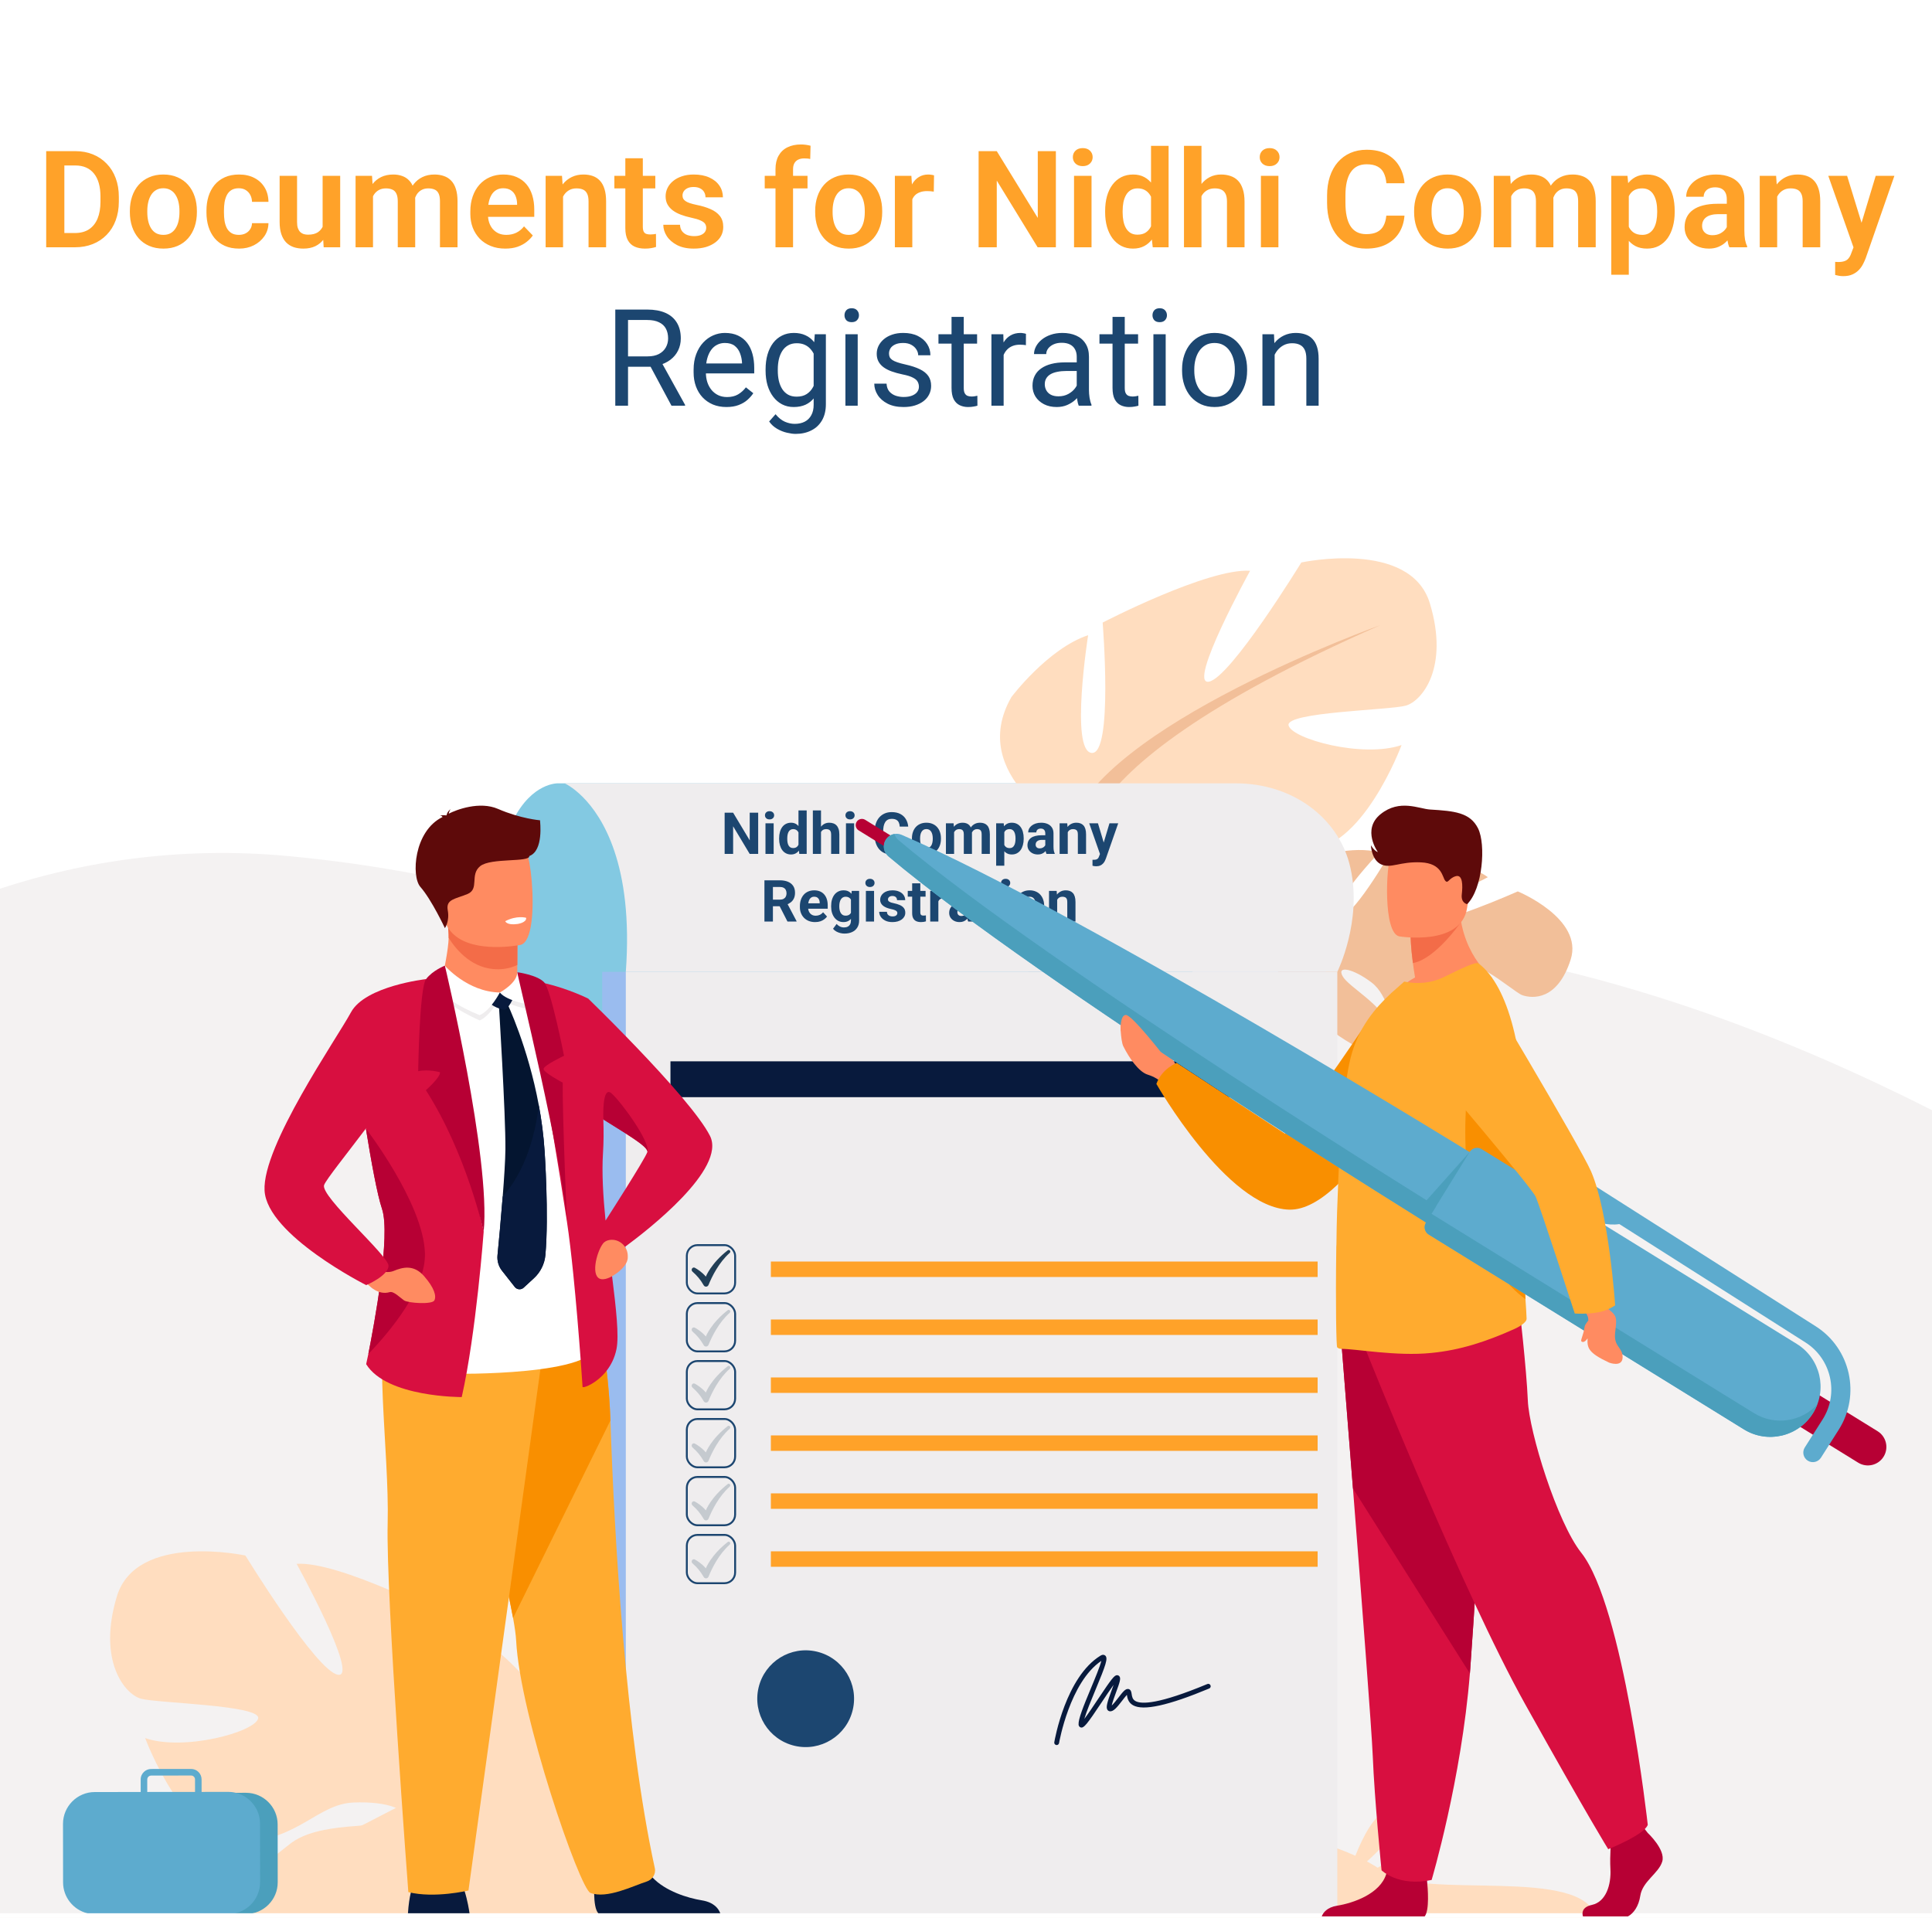 <svg width="1000" height="993" viewBox="0 0 1000 993" fill="none" xmlns="http://www.w3.org/2000/svg">
<rect x="0" y="0" width="1000" height="993" fill="#808080" stroke="none"/>
<g clip-path="url(#clip0_78_573)">
<rect width="1000" height="993" fill="white"/>
<path d="M38.779 128H28.047L28.115 120.617H38.779C41.673 120.617 44.1 119.979 46.06 118.703C48.019 117.404 49.5 115.547 50.503 113.132C51.505 110.694 52.007 107.777 52.007 104.382V101.818C52.007 99.198 51.722 96.885 51.152 94.88C50.583 92.875 49.74 91.189 48.623 89.821C47.529 88.454 46.173 87.417 44.556 86.711C42.938 86.005 41.081 85.651 38.984 85.651H27.842V78.234H38.984C42.311 78.234 45.342 78.793 48.076 79.909C50.833 81.026 53.215 82.632 55.22 84.728C57.248 86.802 58.797 89.286 59.868 92.18C60.962 95.074 61.509 98.309 61.509 101.887V104.382C61.509 107.937 60.962 111.172 59.868 114.089C58.797 116.983 57.248 119.466 55.22 121.54C53.215 123.614 50.822 125.209 48.042 126.325C45.262 127.442 42.175 128 38.779 128ZM33.31 78.234V128H23.911V78.234H33.31ZM67.217 109.885V109.167C67.217 106.455 67.604 103.96 68.379 101.682C69.154 99.38 70.282 97.386 71.763 95.7C73.244 94.014 75.055 92.704 77.197 91.769C79.339 90.812 81.777 90.334 84.512 90.334C87.292 90.334 89.753 90.812 91.894 91.769C94.059 92.704 95.882 94.014 97.363 95.7C98.844 97.386 99.972 99.38 100.747 101.682C101.522 103.96 101.909 106.455 101.909 109.167V109.885C101.909 112.574 101.522 115.069 100.747 117.37C99.972 119.649 98.844 121.643 97.363 123.352C95.882 125.038 94.071 126.348 91.929 127.282C89.787 128.216 87.337 128.684 84.58 128.684C81.846 128.684 79.396 128.216 77.231 127.282C75.067 126.348 73.244 125.038 71.763 123.352C70.282 121.643 69.154 119.649 68.379 117.37C67.604 115.069 67.217 112.574 67.217 109.885ZM76.24 109.167V109.885C76.24 111.503 76.4 113.018 76.719 114.431C77.038 115.843 77.528 117.085 78.189 118.156C78.849 119.227 79.704 120.07 80.752 120.686C81.823 121.278 83.099 121.574 84.58 121.574C86.038 121.574 87.292 121.278 88.34 120.686C89.388 120.07 90.243 119.227 90.903 118.156C91.587 117.085 92.088 115.843 92.407 114.431C92.726 113.018 92.886 111.503 92.886 109.885V109.167C92.886 107.572 92.726 106.079 92.407 104.689C92.088 103.277 91.587 102.035 90.903 100.964C90.243 99.87 89.377 99.016 88.306 98.4C87.257 97.762 85.993 97.443 84.512 97.443C83.053 97.443 81.8 97.762 80.752 98.4C79.704 99.016 78.849 99.87 78.189 100.964C77.528 102.035 77.038 103.277 76.719 104.689C76.4 106.079 76.24 107.572 76.24 109.167ZM123.647 121.574C124.924 121.574 126.063 121.324 127.065 120.822C128.068 120.321 128.866 119.615 129.458 118.703C130.073 117.792 130.404 116.732 130.449 115.524H138.96C138.914 118.031 138.208 120.275 136.841 122.258C135.474 124.24 133.651 125.812 131.372 126.975C129.116 128.114 126.587 128.684 123.784 128.684C120.936 128.684 118.452 128.205 116.333 127.248C114.214 126.291 112.448 124.958 111.035 123.249C109.645 121.54 108.597 119.558 107.891 117.302C107.207 115.046 106.865 112.631 106.865 110.056V108.962C106.865 106.387 107.207 103.972 107.891 101.716C108.597 99.46 109.645 97.478 111.035 95.769C112.448 94.06 114.214 92.727 116.333 91.769C118.452 90.812 120.924 90.334 123.75 90.334C126.735 90.334 129.355 90.915 131.611 92.077C133.89 93.239 135.667 94.88 136.943 96.999C138.242 99.118 138.914 101.613 138.96 104.484H130.449C130.404 103.163 130.107 101.978 129.561 100.93C129.014 99.882 128.239 99.038 127.236 98.4C126.234 97.762 125.015 97.443 123.579 97.443C122.052 97.443 120.776 97.762 119.751 98.4C118.748 99.038 117.962 99.916 117.393 101.032C116.846 102.126 116.458 103.356 116.23 104.724C116.025 106.068 115.923 107.481 115.923 108.962V110.056C115.923 111.56 116.025 112.995 116.23 114.362C116.458 115.729 116.846 116.96 117.393 118.054C117.962 119.125 118.748 119.979 119.751 120.617C120.776 121.255 122.075 121.574 123.647 121.574ZM166.987 119.216V91.018H176.079V128H167.534L166.987 119.216ZM168.149 111.56L170.952 111.491C170.952 113.975 170.679 116.265 170.132 118.361C169.585 120.458 168.73 122.281 167.568 123.83C166.429 125.357 164.982 126.553 163.228 127.419C161.473 128.262 159.399 128.684 157.007 128.684C155.184 128.684 153.521 128.433 152.017 127.932C150.513 127.408 149.214 126.599 148.12 125.505C147.049 124.388 146.217 122.964 145.625 121.232C145.033 119.478 144.736 117.37 144.736 114.909V91.018H153.76V114.978C153.76 116.208 153.896 117.233 154.17 118.054C154.466 118.874 154.865 119.546 155.366 120.07C155.89 120.572 156.494 120.936 157.178 121.164C157.884 121.369 158.636 121.472 159.434 121.472C161.621 121.472 163.341 121.039 164.595 120.173C165.871 119.284 166.782 118.099 167.329 116.618C167.876 115.114 168.149 113.428 168.149 111.56ZM193.066 98.606V128H184.043V91.018H192.554L193.066 98.606ZM191.733 108.176H188.965C188.965 105.601 189.272 103.231 189.888 101.066C190.526 98.902 191.46 97.022 192.69 95.427C193.921 93.809 195.436 92.556 197.236 91.667C199.059 90.778 201.167 90.334 203.56 90.334C205.223 90.334 206.75 90.585 208.14 91.086C209.53 91.564 210.726 92.328 211.729 93.376C212.754 94.401 213.54 95.746 214.087 97.409C214.634 99.05 214.907 101.021 214.907 103.322V128H205.884V104.245C205.884 102.513 205.633 101.158 205.132 100.178C204.653 99.198 203.958 98.514 203.047 98.127C202.135 97.717 201.042 97.512 199.766 97.512C198.353 97.512 197.134 97.796 196.108 98.366C195.106 98.913 194.274 99.676 193.613 100.656C192.975 101.636 192.497 102.764 192.178 104.04C191.882 105.316 191.733 106.695 191.733 108.176ZM214.224 106.501L210.498 107.185C210.521 104.86 210.84 102.684 211.455 100.656C212.07 98.606 212.97 96.817 214.155 95.29C215.363 93.741 216.855 92.533 218.633 91.667C220.433 90.778 222.507 90.334 224.854 90.334C226.676 90.334 228.317 90.596 229.775 91.12C231.257 91.621 232.521 92.43 233.569 93.547C234.618 94.641 235.415 96.065 235.962 97.819C236.532 99.574 236.816 101.716 236.816 104.245V128H227.725V104.211C227.725 102.411 227.474 101.032 226.973 100.075C226.494 99.118 225.799 98.457 224.888 98.093C223.976 97.705 222.905 97.512 221.675 97.512C220.422 97.512 219.328 97.751 218.394 98.23C217.482 98.685 216.707 99.323 216.069 100.144C215.454 100.964 214.987 101.921 214.668 103.015C214.372 104.086 214.224 105.248 214.224 106.501ZM261.528 128.684C258.726 128.684 256.208 128.228 253.975 127.316C251.742 126.405 249.839 125.14 248.267 123.522C246.717 121.882 245.521 119.979 244.678 117.814C243.857 115.627 243.447 113.28 243.447 110.773V109.406C243.447 106.558 243.857 103.972 244.678 101.647C245.498 99.3 246.66 97.284 248.164 95.598C249.668 93.912 251.468 92.613 253.564 91.701C255.661 90.79 257.974 90.334 260.503 90.334C263.123 90.334 265.436 90.778 267.441 91.667C269.447 92.533 271.121 93.763 272.466 95.358C273.81 96.954 274.824 98.868 275.508 101.101C276.191 103.311 276.533 105.76 276.533 108.449V112.243H247.549V106.022H267.646V105.339C267.601 103.903 267.327 102.593 266.826 101.408C266.325 100.201 265.55 99.243 264.502 98.537C263.454 97.808 262.098 97.443 260.435 97.443C259.09 97.443 257.917 97.74 256.914 98.332C255.934 98.902 255.114 99.722 254.453 100.793C253.815 101.841 253.337 103.094 253.018 104.553C252.699 106.011 252.539 107.629 252.539 109.406V110.773C252.539 112.323 252.744 113.758 253.154 115.08C253.587 116.402 254.214 117.552 255.034 118.532C255.877 119.489 256.88 120.241 258.042 120.788C259.227 121.312 260.571 121.574 262.075 121.574C263.966 121.574 265.675 121.21 267.202 120.48C268.752 119.729 270.096 118.623 271.235 117.165L275.781 121.882C275.007 123.021 273.958 124.115 272.637 125.163C271.338 126.211 269.766 127.066 267.92 127.727C266.074 128.365 263.944 128.684 261.528 128.684ZM291.436 98.913V128H282.412V91.018H290.889L291.436 98.913ZM290 108.176H287.334C287.357 105.487 287.721 103.049 288.428 100.861C289.134 98.674 290.125 96.794 291.401 95.222C292.7 93.649 294.238 92.442 296.016 91.599C297.793 90.755 299.775 90.334 301.963 90.334C303.74 90.334 305.347 90.585 306.782 91.086C308.218 91.587 309.448 92.385 310.474 93.478C311.522 94.572 312.319 96.008 312.866 97.785C313.436 99.54 313.721 101.704 313.721 104.279V128H304.629V104.211C304.629 102.525 304.378 101.192 303.877 100.212C303.398 99.232 302.692 98.537 301.758 98.127C300.846 97.717 299.718 97.512 298.374 97.512C296.984 97.512 295.765 97.796 294.717 98.366C293.691 98.913 292.826 99.676 292.119 100.656C291.436 101.636 290.911 102.764 290.547 104.04C290.182 105.316 290 106.695 290 108.176ZM339.185 91.018V97.512H317.993V91.018H339.185ZM323.667 81.926H332.725V117.336C332.725 118.43 332.873 119.273 333.169 119.865C333.465 120.458 333.91 120.856 334.502 121.062C335.094 121.267 335.801 121.369 336.621 121.369C337.214 121.369 337.76 121.335 338.262 121.267C338.763 121.198 339.185 121.13 339.526 121.062L339.561 127.829C338.809 128.08 337.954 128.285 336.997 128.444C336.063 128.604 335.003 128.684 333.818 128.684C331.79 128.684 330.013 128.342 328.486 127.658C326.96 126.952 325.775 125.824 324.932 124.274C324.089 122.702 323.667 120.629 323.667 118.054V81.926ZM365.537 117.883C365.537 117.108 365.332 116.413 364.922 115.798C364.512 115.183 363.737 114.624 362.598 114.123C361.481 113.599 359.84 113.109 357.676 112.653C355.762 112.243 353.996 111.73 352.378 111.115C350.76 110.5 349.37 109.759 348.208 108.894C347.046 108.005 346.134 106.968 345.474 105.783C344.836 104.576 344.517 103.186 344.517 101.613C344.517 100.087 344.847 98.651 345.508 97.307C346.169 95.939 347.126 94.743 348.379 93.718C349.632 92.67 351.159 91.849 352.959 91.257C354.759 90.642 356.787 90.334 359.043 90.334C362.188 90.334 364.888 90.847 367.144 91.872C369.422 92.897 371.165 94.31 372.373 96.11C373.581 97.888 374.185 99.893 374.185 102.126H365.161C365.161 101.146 364.933 100.257 364.478 99.46C364.045 98.662 363.372 98.024 362.461 97.546C361.549 97.045 360.399 96.794 359.009 96.794C357.756 96.794 356.696 96.999 355.83 97.409C354.987 97.819 354.349 98.355 353.916 99.016C353.483 99.676 353.267 100.406 353.267 101.203C353.267 101.796 353.381 102.331 353.608 102.81C353.859 103.265 354.258 103.687 354.805 104.074C355.352 104.462 356.092 104.815 357.026 105.134C357.983 105.453 359.157 105.76 360.547 106.057C363.304 106.604 365.708 107.333 367.759 108.244C369.832 109.133 371.45 110.318 372.612 111.799C373.774 113.28 374.355 115.171 374.355 117.473C374.355 119.113 374.002 120.617 373.296 121.984C372.59 123.329 371.564 124.502 370.22 125.505C368.875 126.507 367.269 127.294 365.4 127.863C363.532 128.41 361.424 128.684 359.077 128.684C355.682 128.684 352.811 128.08 350.464 126.872C348.117 125.642 346.34 124.092 345.132 122.224C343.924 120.332 343.32 118.373 343.32 116.345H351.968C352.036 117.78 352.424 118.931 353.13 119.797C353.836 120.663 354.725 121.289 355.796 121.677C356.89 122.041 358.04 122.224 359.248 122.224C360.615 122.224 361.766 122.041 362.7 121.677C363.634 121.289 364.341 120.777 364.819 120.139C365.298 119.478 365.537 118.726 365.537 117.883ZM410.483 128H401.392V87.6C401.392 84.82 401.927 82.484 402.998 80.593C404.069 78.679 405.596 77.232 407.578 76.252C409.561 75.272 411.896 74.782 414.585 74.782C415.474 74.782 416.317 74.839 417.114 74.953C417.935 75.067 418.743 75.227 419.541 75.432L419.37 82.302C418.937 82.188 418.459 82.108 417.935 82.062C417.433 82.017 416.875 81.994 416.26 81.994C415.029 81.994 413.981 82.211 413.115 82.644C412.249 83.076 411.589 83.715 411.133 84.558C410.7 85.378 410.483 86.392 410.483 87.6V128ZM417.969 91.018V97.512H395.82V91.018H417.969ZM421.934 109.885V109.167C421.934 106.455 422.321 103.96 423.096 101.682C423.87 99.38 424.998 97.386 426.479 95.7C427.961 94.014 429.772 92.704 431.914 91.769C434.056 90.812 436.494 90.334 439.229 90.334C442.008 90.334 444.469 90.812 446.611 91.769C448.776 92.704 450.599 94.014 452.08 95.7C453.561 97.386 454.689 99.38 455.464 101.682C456.239 103.96 456.626 106.455 456.626 109.167V109.885C456.626 112.574 456.239 115.069 455.464 117.37C454.689 119.649 453.561 121.643 452.08 123.352C450.599 125.038 448.787 126.348 446.646 127.282C444.504 128.216 442.054 128.684 439.297 128.684C436.562 128.684 434.113 128.216 431.948 127.282C429.784 126.348 427.961 125.038 426.479 123.352C424.998 121.643 423.87 119.649 423.096 117.37C422.321 115.069 421.934 112.574 421.934 109.885ZM430.957 109.167V109.885C430.957 111.503 431.117 113.018 431.436 114.431C431.755 115.843 432.244 117.085 432.905 118.156C433.566 119.227 434.421 120.07 435.469 120.686C436.54 121.278 437.816 121.574 439.297 121.574C440.755 121.574 442.008 121.278 443.057 120.686C444.105 120.07 444.959 119.227 445.62 118.156C446.304 117.085 446.805 115.843 447.124 114.431C447.443 113.018 447.603 111.503 447.603 109.885V109.167C447.603 107.572 447.443 106.079 447.124 104.689C446.805 103.277 446.304 102.035 445.62 100.964C444.959 99.87 444.093 99.016 443.022 98.4C441.974 97.762 440.71 97.443 439.229 97.443C437.77 97.443 436.517 97.762 435.469 98.4C434.421 99.016 433.566 99.87 432.905 100.964C432.244 102.035 431.755 103.277 431.436 104.689C431.117 106.079 430.957 107.572 430.957 109.167ZM472.212 98.571V128H463.188V91.018H471.733L472.212 98.571ZM483.457 90.778L483.32 99.186C482.819 99.095 482.249 99.027 481.611 98.981C480.996 98.936 480.415 98.913 479.868 98.913C478.478 98.913 477.259 99.107 476.211 99.494C475.163 99.859 474.285 100.394 473.579 101.101C472.896 101.807 472.371 102.673 472.007 103.698C471.642 104.701 471.437 105.84 471.392 107.116L469.443 106.877C469.443 104.53 469.683 102.354 470.161 100.349C470.64 98.343 471.335 96.589 472.246 95.085C473.158 93.581 474.297 92.419 475.664 91.599C477.054 90.755 478.649 90.334 480.449 90.334C480.951 90.334 481.486 90.38 482.056 90.471C482.648 90.539 483.115 90.642 483.457 90.778ZM546.519 78.234V128H537.085L515.928 93.478V128H506.528V78.234H515.928L537.153 112.79V78.234H546.519ZM564.976 91.018V128H555.918V91.018H564.976ZM555.303 81.345C555.303 80 555.758 78.884 556.67 77.995C557.604 77.106 558.857 76.662 560.43 76.662C562.002 76.662 563.244 77.106 564.155 77.995C565.09 78.884 565.557 80 565.557 81.345C565.557 82.666 565.09 83.772 564.155 84.66C563.244 85.549 562.002 85.993 560.43 85.993C558.857 85.993 557.604 85.549 556.67 84.66C555.758 83.772 555.303 82.666 555.303 81.345ZM595.771 120.139V75.5H604.863V128H596.66L595.771 120.139ZM572.017 109.953V109.235C572.017 106.41 572.336 103.846 572.974 101.545C573.634 99.221 574.591 97.227 575.845 95.564C577.098 93.9 578.613 92.613 580.391 91.701C582.191 90.79 584.23 90.334 586.509 90.334C588.719 90.334 590.645 90.778 592.285 91.667C593.949 92.556 595.361 93.82 596.523 95.461C597.708 97.102 598.654 99.05 599.36 101.306C600.067 103.539 600.579 106 600.898 108.688V110.637C600.579 113.257 600.067 115.661 599.36 117.849C598.654 120.036 597.708 121.95 596.523 123.591C595.361 125.209 593.949 126.462 592.285 127.351C590.622 128.239 588.674 128.684 586.44 128.684C584.185 128.684 582.157 128.216 580.356 127.282C578.579 126.348 577.064 125.038 575.811 123.352C574.58 121.665 573.634 119.683 572.974 117.404C572.336 115.126 572.017 112.642 572.017 109.953ZM581.074 109.235V109.953C581.074 111.548 581.211 113.041 581.484 114.431C581.758 115.821 582.202 117.051 582.817 118.122C583.433 119.17 584.219 119.991 585.176 120.583C586.156 121.175 587.34 121.472 588.73 121.472C590.508 121.472 591.966 121.084 593.105 120.31C594.268 119.512 595.168 118.43 595.806 117.062C596.444 115.673 596.854 114.112 597.036 112.38V107.014C596.945 105.646 596.706 104.382 596.318 103.22C595.954 102.058 595.43 101.055 594.746 100.212C594.085 99.369 593.265 98.708 592.285 98.23C591.305 97.751 590.143 97.512 588.799 97.512C587.409 97.512 586.224 97.819 585.244 98.435C584.264 99.027 583.467 99.859 582.852 100.93C582.236 102.001 581.781 103.243 581.484 104.655C581.211 106.068 581.074 107.595 581.074 109.235ZM621.885 75.5V128H612.827V75.5H621.885ZM620.449 108.176H617.783C617.783 105.601 618.125 103.231 618.809 101.066C619.492 98.902 620.461 97.022 621.714 95.427C622.967 93.809 624.46 92.556 626.191 91.667C627.946 90.778 629.883 90.334 632.002 90.334C633.825 90.334 635.477 90.596 636.958 91.12C638.462 91.621 639.749 92.43 640.82 93.547C641.891 94.663 642.712 96.122 643.281 97.922C643.874 99.699 644.17 101.864 644.17 104.416V128H635.078V104.348C635.078 102.639 634.827 101.294 634.326 100.314C633.825 99.312 633.107 98.594 632.173 98.161C631.261 97.728 630.133 97.512 628.789 97.512C627.331 97.512 626.077 97.796 625.029 98.366C623.981 98.913 623.115 99.676 622.432 100.656C621.771 101.636 621.27 102.764 620.928 104.04C620.609 105.316 620.449 106.695 620.449 108.176ZM661.704 91.018V128H652.646V91.018H661.704ZM652.031 81.345C652.031 80 652.487 78.884 653.398 77.995C654.333 77.106 655.586 76.662 657.158 76.662C658.73 76.662 659.972 77.106 660.884 77.995C661.818 78.884 662.285 80 662.285 81.345C662.285 82.666 661.818 83.772 660.884 84.66C659.972 85.549 658.73 85.993 657.158 85.993C655.586 85.993 654.333 85.549 653.398 84.66C652.487 83.772 652.031 82.666 652.031 81.345ZM717.554 111.628H726.953C726.702 114.955 725.78 117.906 724.185 120.48C722.59 123.033 720.368 125.038 717.52 126.496C714.671 127.954 711.219 128.684 707.163 128.684C704.041 128.684 701.227 128.137 698.721 127.043C696.237 125.926 694.106 124.343 692.329 122.292C690.575 120.218 689.23 117.735 688.296 114.841C687.362 111.924 686.895 108.654 686.895 105.031V101.237C686.895 97.614 687.373 94.344 688.33 91.428C689.287 88.511 690.654 86.027 692.432 83.977C694.232 81.903 696.385 80.308 698.892 79.191C701.421 78.075 704.246 77.517 707.368 77.517C711.424 77.517 714.854 78.269 717.656 79.772C720.459 81.254 722.635 83.293 724.185 85.891C725.734 88.488 726.668 91.473 726.987 94.846H717.588C717.406 92.749 716.95 90.972 716.221 89.514C715.514 88.055 714.443 86.95 713.008 86.198C711.595 85.424 709.715 85.036 707.368 85.036C705.545 85.036 703.939 85.378 702.549 86.061C701.182 86.745 700.042 87.77 699.131 89.138C698.219 90.482 697.536 92.168 697.08 94.196C696.624 96.201 696.396 98.526 696.396 101.169V105.031C696.396 107.561 696.602 109.828 697.012 111.833C697.422 113.838 698.06 115.536 698.926 116.926C699.792 118.316 700.908 119.375 702.275 120.104C703.643 120.834 705.272 121.198 707.163 121.198C709.465 121.198 711.333 120.834 712.769 120.104C714.227 119.375 715.332 118.304 716.084 116.892C716.859 115.479 717.349 113.724 717.554 111.628ZM731.943 109.885V109.167C731.943 106.455 732.331 103.96 733.105 101.682C733.88 99.38 735.008 97.386 736.489 95.7C737.97 94.014 739.782 92.704 741.924 91.769C744.066 90.812 746.504 90.334 749.238 90.334C752.018 90.334 754.479 90.812 756.621 91.769C758.786 92.704 760.609 94.014 762.09 95.7C763.571 97.386 764.699 99.38 765.474 101.682C766.248 103.96 766.636 106.455 766.636 109.167V109.885C766.636 112.574 766.248 115.069 765.474 117.37C764.699 119.649 763.571 121.643 762.09 123.352C760.609 125.038 758.797 126.348 756.655 127.282C754.513 128.216 752.064 128.684 749.307 128.684C746.572 128.684 744.123 128.216 741.958 127.282C739.793 126.348 737.97 125.038 736.489 123.352C735.008 121.643 733.88 119.649 733.105 117.37C732.331 115.069 731.943 112.574 731.943 109.885ZM740.967 109.167V109.885C740.967 111.503 741.126 113.018 741.445 114.431C741.764 115.843 742.254 117.085 742.915 118.156C743.576 119.227 744.43 120.07 745.479 120.686C746.549 121.278 747.826 121.574 749.307 121.574C750.765 121.574 752.018 121.278 753.066 120.686C754.115 120.07 754.969 119.227 755.63 118.156C756.313 117.085 756.815 115.843 757.134 114.431C757.453 113.018 757.612 111.503 757.612 109.885V109.167C757.612 107.572 757.453 106.079 757.134 104.689C756.815 103.277 756.313 102.035 755.63 100.964C754.969 99.87 754.103 99.016 753.032 98.4C751.984 97.762 750.719 97.443 749.238 97.443C747.78 97.443 746.527 97.762 745.479 98.4C744.43 99.016 743.576 99.87 742.915 100.964C742.254 102.035 741.764 103.277 741.445 104.689C741.126 106.079 740.967 107.572 740.967 109.167ZM782.188 98.606V128H773.164V91.018H781.675L782.188 98.606ZM780.854 108.176H778.086C778.086 105.601 778.394 103.231 779.009 101.066C779.647 98.902 780.581 97.022 781.812 95.427C783.042 93.809 784.557 92.556 786.357 91.667C788.18 90.778 790.288 90.334 792.681 90.334C794.344 90.334 795.871 90.585 797.261 91.086C798.651 91.564 799.847 92.328 800.85 93.376C801.875 94.401 802.661 95.746 803.208 97.409C803.755 99.05 804.028 101.021 804.028 103.322V128H795.005V104.245C795.005 102.513 794.754 101.158 794.253 100.178C793.774 99.198 793.079 98.514 792.168 98.127C791.257 97.717 790.163 97.512 788.887 97.512C787.474 97.512 786.255 97.796 785.229 98.366C784.227 98.913 783.395 99.676 782.734 100.656C782.096 101.636 781.618 102.764 781.299 104.04C781.003 105.316 780.854 106.695 780.854 108.176ZM803.345 106.501L799.619 107.185C799.642 104.86 799.961 102.684 800.576 100.656C801.191 98.606 802.091 96.817 803.276 95.29C804.484 93.741 805.977 92.533 807.754 91.667C809.554 90.778 811.628 90.334 813.975 90.334C815.798 90.334 817.438 90.596 818.896 91.12C820.378 91.621 821.642 92.43 822.69 93.547C823.739 94.641 824.536 96.065 825.083 97.819C825.653 99.574 825.938 101.716 825.938 104.245V128H816.846V104.211C816.846 102.411 816.595 101.032 816.094 100.075C815.615 99.118 814.92 98.457 814.009 98.093C813.097 97.705 812.026 97.512 810.796 97.512C809.543 97.512 808.449 97.751 807.515 98.23C806.603 98.685 805.828 99.323 805.19 100.144C804.575 100.964 804.108 101.921 803.789 103.015C803.493 104.086 803.345 105.248 803.345 106.501ZM843.062 98.127V142.219H834.004V91.018H842.378L843.062 98.127ZM866.816 109.133V109.851C866.816 112.539 866.497 115.035 865.859 117.336C865.244 119.615 864.333 121.608 863.125 123.317C861.917 125.004 860.413 126.325 858.613 127.282C856.836 128.216 854.785 128.684 852.461 128.684C850.182 128.684 848.2 128.251 846.514 127.385C844.827 126.496 843.403 125.243 842.241 123.625C841.079 122.007 840.145 120.127 839.438 117.985C838.755 115.821 838.242 113.462 837.9 110.91V108.62C838.242 105.909 838.755 103.448 839.438 101.237C840.145 99.004 841.079 97.079 842.241 95.461C843.403 93.82 844.816 92.556 846.479 91.667C848.166 90.778 850.137 90.334 852.393 90.334C854.74 90.334 856.802 90.778 858.579 91.667C860.379 92.556 861.895 93.832 863.125 95.495C864.355 97.159 865.278 99.141 865.894 101.442C866.509 103.744 866.816 106.307 866.816 109.133ZM857.759 109.851V109.133C857.759 107.492 857.611 105.977 857.314 104.587C857.018 103.174 856.562 101.944 855.947 100.896C855.332 99.825 854.535 98.993 853.555 98.4C852.575 97.808 851.39 97.512 850 97.512C848.61 97.512 847.414 97.74 846.411 98.195C845.409 98.651 844.588 99.3 843.95 100.144C843.312 100.987 842.811 101.989 842.446 103.151C842.104 104.291 841.877 105.555 841.763 106.945V112.619C841.968 114.305 842.367 115.821 842.959 117.165C843.551 118.509 844.417 119.58 845.557 120.378C846.719 121.175 848.223 121.574 850.068 121.574C851.458 121.574 852.643 121.267 853.623 120.651C854.603 120.036 855.4 119.193 856.016 118.122C856.631 117.028 857.075 115.775 857.349 114.362C857.622 112.95 857.759 111.446 857.759 109.851ZM893.784 120.139V103.083C893.784 101.83 893.568 100.747 893.135 99.836C892.702 98.924 892.041 98.218 891.152 97.717C890.264 97.216 889.136 96.965 887.769 96.965C886.561 96.965 885.501 97.17 884.59 97.58C883.701 97.99 883.018 98.571 882.539 99.323C882.061 100.052 881.821 100.896 881.821 101.853H872.764C872.764 100.326 873.128 98.879 873.857 97.512C874.587 96.122 875.623 94.891 876.968 93.82C878.335 92.727 879.964 91.872 881.855 91.257C883.77 90.642 885.911 90.334 888.281 90.334C891.084 90.334 893.579 90.812 895.767 91.769C897.977 92.704 899.709 94.117 900.962 96.008C902.238 97.899 902.876 100.28 902.876 103.151V119.284C902.876 121.13 902.99 122.714 903.218 124.035C903.468 125.334 903.833 126.462 904.312 127.419V128H895.117C894.684 127.066 894.354 125.881 894.126 124.445C893.898 122.987 893.784 121.551 893.784 120.139ZM895.049 105.476L895.117 110.842H889.409C887.996 110.842 886.755 110.99 885.684 111.286C884.613 111.56 883.735 111.97 883.052 112.517C882.368 113.041 881.855 113.679 881.514 114.431C881.172 115.16 881.001 115.992 881.001 116.926C881.001 117.837 881.206 118.658 881.616 119.387C882.049 120.116 882.664 120.697 883.462 121.13C884.282 121.54 885.239 121.745 886.333 121.745C887.928 121.745 889.318 121.426 890.503 120.788C891.688 120.127 892.611 119.33 893.271 118.396C893.932 117.461 894.285 116.573 894.331 115.729L896.929 119.626C896.61 120.56 896.131 121.551 895.493 122.6C894.855 123.648 894.035 124.628 893.032 125.539C892.03 126.451 890.822 127.202 889.409 127.795C887.996 128.387 886.356 128.684 884.487 128.684C882.095 128.684 879.953 128.205 878.062 127.248C876.17 126.291 874.678 124.981 873.584 123.317C872.49 121.654 871.943 119.763 871.943 117.644C871.943 115.684 872.308 113.952 873.037 112.448C873.766 110.944 874.849 109.68 876.284 108.654C877.72 107.606 879.497 106.82 881.616 106.296C883.758 105.749 886.208 105.476 888.965 105.476H895.049ZM919.863 98.913V128H910.84V91.018H919.316L919.863 98.913ZM918.428 108.176H915.762C915.785 105.487 916.149 103.049 916.855 100.861C917.562 98.674 918.553 96.794 919.829 95.222C921.128 93.649 922.666 92.442 924.443 91.599C926.221 90.755 928.203 90.334 930.391 90.334C932.168 90.334 933.774 90.585 935.21 91.086C936.646 91.587 937.876 92.385 938.901 93.478C939.95 94.572 940.747 96.008 941.294 97.785C941.864 99.54 942.148 101.704 942.148 104.279V128H933.057V104.211C933.057 102.525 932.806 101.192 932.305 100.212C931.826 99.232 931.12 98.537 930.186 98.127C929.274 97.717 928.146 97.512 926.802 97.512C925.412 97.512 924.193 97.796 923.145 98.366C922.119 98.913 921.253 99.676 920.547 100.656C919.863 101.636 919.339 102.764 918.975 104.04C918.61 105.316 918.428 106.695 918.428 108.176ZM960.947 123.898L970.859 91.018H980.532L965.698 133.605C965.356 134.517 964.912 135.508 964.365 136.579C963.841 137.65 963.135 138.664 962.246 139.621C961.357 140.601 960.241 141.398 958.896 142.014C957.575 142.629 955.968 142.937 954.077 142.937C953.257 142.937 952.528 142.88 951.89 142.766C951.252 142.652 950.579 142.504 949.873 142.321V135.554C950.101 135.576 950.363 135.588 950.659 135.588C950.978 135.611 951.252 135.622 951.479 135.622C952.801 135.622 953.895 135.463 954.761 135.144C955.627 134.847 956.322 134.357 956.846 133.674C957.393 133.013 957.848 132.147 958.213 131.076L960.947 123.898ZM956.06 91.018L964.434 118.259L965.903 127.795L959.683 128.923L946.318 91.018H956.06Z" fill="#FFA229"/>
<path d="M318.472 160.234H334.946C338.683 160.234 341.839 160.804 344.414 161.943C347.012 163.083 348.983 164.769 350.327 167.002C351.694 169.212 352.378 171.935 352.378 175.171C352.378 177.45 351.911 179.535 350.977 181.426C350.065 183.294 348.743 184.889 347.012 186.211C345.303 187.51 343.252 188.478 340.859 189.116L339.014 189.834H323.53L323.462 184.468H335.151C337.521 184.468 339.492 184.058 341.064 183.237C342.637 182.394 343.822 181.266 344.619 179.854C345.417 178.441 345.815 176.88 345.815 175.171C345.815 173.257 345.439 171.582 344.688 170.146C343.936 168.711 342.751 167.606 341.133 166.831C339.538 166.034 337.476 165.635 334.946 165.635H325.068V210H318.472V160.234ZM347.559 210L335.459 187.441L342.329 187.407L354.6 209.59V210H347.559ZM375.996 210.684C373.421 210.684 371.086 210.251 368.989 209.385C366.916 208.496 365.127 207.254 363.623 205.659C362.142 204.064 361.003 202.173 360.205 199.985C359.408 197.798 359.009 195.405 359.009 192.808V191.372C359.009 188.364 359.453 185.687 360.342 183.34C361.23 180.97 362.438 178.965 363.965 177.324C365.492 175.684 367.223 174.442 369.16 173.599C371.097 172.756 373.102 172.334 375.176 172.334C377.819 172.334 380.098 172.79 382.012 173.701C383.949 174.613 385.532 175.889 386.763 177.529C387.993 179.147 388.905 181.061 389.497 183.271C390.09 185.459 390.386 187.852 390.386 190.449V193.286H362.769V188.125H384.062V187.646C383.971 186.006 383.63 184.411 383.037 182.861C382.467 181.312 381.556 180.036 380.303 179.033C379.049 178.031 377.34 177.529 375.176 177.529C373.74 177.529 372.419 177.837 371.211 178.452C370.003 179.045 368.966 179.933 368.101 181.118C367.235 182.303 366.562 183.75 366.084 185.459C365.605 187.168 365.366 189.139 365.366 191.372V192.808C365.366 194.562 365.605 196.214 366.084 197.764C366.585 199.29 367.303 200.635 368.237 201.797C369.194 202.959 370.345 203.87 371.689 204.531C373.057 205.192 374.606 205.522 376.338 205.522C378.571 205.522 380.462 205.067 382.012 204.155C383.561 203.244 384.917 202.025 386.079 200.498L389.907 203.54C389.11 204.748 388.096 205.898 386.865 206.992C385.635 208.086 384.119 208.975 382.319 209.658C380.542 210.342 378.434 210.684 375.996 210.684ZM421.729 173.018H427.471V209.214C427.471 212.472 426.81 215.252 425.488 217.554C424.167 219.855 422.321 221.598 419.951 222.783C417.604 223.991 414.893 224.595 411.816 224.595C410.54 224.595 409.036 224.39 407.305 223.979C405.596 223.592 403.91 222.92 402.246 221.963C400.605 221.029 399.227 219.764 398.11 218.169L401.426 214.409C402.975 216.278 404.593 217.576 406.279 218.306C407.988 219.035 409.674 219.399 411.338 219.399C413.343 219.399 415.075 219.023 416.533 218.271C417.992 217.52 419.119 216.403 419.917 214.922C420.737 213.464 421.147 211.663 421.147 209.521V181.152L421.729 173.018ZM396.265 191.919V191.201C396.265 188.376 396.595 185.812 397.256 183.511C397.939 181.187 398.908 179.193 400.161 177.529C401.437 175.866 402.975 174.59 404.775 173.701C406.576 172.79 408.604 172.334 410.859 172.334C413.184 172.334 415.212 172.744 416.943 173.564C418.698 174.362 420.179 175.535 421.387 177.085C422.617 178.612 423.586 180.457 424.292 182.622C424.998 184.787 425.488 187.236 425.762 189.971V193.115C425.511 195.827 425.021 198.265 424.292 200.43C423.586 202.594 422.617 204.44 421.387 205.967C420.179 207.493 418.698 208.667 416.943 209.487C415.189 210.285 413.138 210.684 410.791 210.684C408.581 210.684 406.576 210.216 404.775 209.282C402.998 208.348 401.471 207.038 400.195 205.352C398.919 203.665 397.939 201.683 397.256 199.404C396.595 197.103 396.265 194.608 396.265 191.919ZM402.588 191.201V191.919C402.588 193.765 402.77 195.496 403.135 197.114C403.522 198.732 404.103 200.156 404.878 201.387C405.675 202.617 406.689 203.586 407.92 204.292C409.15 204.976 410.62 205.317 412.329 205.317C414.425 205.317 416.157 204.873 417.524 203.984C418.892 203.096 419.974 201.922 420.771 200.464C421.592 199.006 422.23 197.422 422.686 195.713V187.476C422.435 186.222 422.048 185.015 421.523 183.853C421.022 182.668 420.361 181.619 419.541 180.708C418.743 179.774 417.752 179.033 416.567 178.486C415.382 177.939 413.993 177.666 412.397 177.666C410.666 177.666 409.173 178.031 407.92 178.76C406.689 179.466 405.675 180.446 404.878 181.699C404.103 182.93 403.522 184.365 403.135 186.006C402.77 187.624 402.588 189.355 402.588 191.201ZM443.945 173.018V210H437.588V173.018H443.945ZM437.109 163.208C437.109 162.183 437.417 161.317 438.032 160.61C438.67 159.904 439.604 159.551 440.835 159.551C442.043 159.551 442.965 159.904 443.604 160.61C444.264 161.317 444.595 162.183 444.595 163.208C444.595 164.188 444.264 165.031 443.604 165.737C442.965 166.421 442.043 166.763 440.835 166.763C439.604 166.763 438.67 166.421 438.032 165.737C437.417 165.031 437.109 164.188 437.109 163.208ZM475.63 200.19C475.63 199.279 475.425 198.436 475.015 197.661C474.627 196.864 473.818 196.146 472.588 195.508C471.38 194.847 469.557 194.277 467.119 193.799C465.068 193.366 463.211 192.853 461.548 192.261C459.907 191.668 458.506 190.951 457.344 190.107C456.204 189.264 455.327 188.273 454.712 187.134C454.097 185.994 453.789 184.661 453.789 183.135C453.789 181.676 454.108 180.298 454.746 178.999C455.407 177.7 456.33 176.549 457.515 175.547C458.722 174.544 460.169 173.758 461.855 173.188C463.542 172.619 465.422 172.334 467.495 172.334C470.457 172.334 472.987 172.858 475.083 173.906C477.179 174.954 478.786 176.356 479.902 178.11C481.019 179.842 481.577 181.768 481.577 183.887H475.254C475.254 182.861 474.946 181.87 474.331 180.913C473.739 179.933 472.861 179.124 471.699 178.486C470.56 177.848 469.159 177.529 467.495 177.529C465.741 177.529 464.316 177.803 463.223 178.35C462.152 178.874 461.366 179.546 460.864 180.366C460.386 181.187 460.146 182.052 460.146 182.964C460.146 183.647 460.26 184.263 460.488 184.81C460.739 185.334 461.172 185.824 461.787 186.279C462.402 186.712 463.268 187.122 464.385 187.51C465.501 187.897 466.925 188.285 468.657 188.672C471.688 189.355 474.183 190.176 476.143 191.133C478.102 192.09 479.561 193.263 480.518 194.653C481.475 196.043 481.953 197.729 481.953 199.712C481.953 201.33 481.611 202.811 480.928 204.155C480.267 205.5 479.299 206.662 478.022 207.642C476.769 208.599 475.265 209.351 473.511 209.897C471.779 210.422 469.831 210.684 467.666 210.684C464.408 210.684 461.65 210.103 459.395 208.94C457.139 207.778 455.43 206.274 454.268 204.429C453.105 202.583 452.524 200.635 452.524 198.584H458.882C458.973 200.316 459.474 201.694 460.386 202.72C461.297 203.722 462.414 204.44 463.735 204.873C465.057 205.283 466.367 205.488 467.666 205.488C469.398 205.488 470.845 205.26 472.007 204.805C473.192 204.349 474.092 203.722 474.707 202.925C475.322 202.127 475.63 201.216 475.63 200.19ZM505.742 173.018V177.871H485.747V173.018H505.742ZM492.515 164.028H498.838V200.84C498.838 202.093 499.032 203.039 499.419 203.677C499.806 204.315 500.308 204.736 500.923 204.941C501.538 205.146 502.199 205.249 502.905 205.249C503.429 205.249 503.976 205.203 504.546 205.112C505.138 204.998 505.583 204.907 505.879 204.839L505.913 210C505.412 210.16 504.751 210.308 503.931 210.444C503.133 210.604 502.165 210.684 501.025 210.684C499.476 210.684 498.052 210.376 496.753 209.761C495.454 209.146 494.417 208.12 493.643 206.685C492.891 205.226 492.515 203.267 492.515 200.806V164.028ZM519.482 178.828V210H513.159V173.018H519.312L519.482 178.828ZM531.035 172.812L531.001 178.691C530.477 178.577 529.976 178.509 529.497 178.486C529.041 178.441 528.517 178.418 527.925 178.418C526.466 178.418 525.179 178.646 524.062 179.102C522.946 179.557 522 180.195 521.226 181.016C520.451 181.836 519.836 182.816 519.38 183.955C518.947 185.072 518.662 186.302 518.525 187.646L516.748 188.672C516.748 186.439 516.965 184.342 517.397 182.383C517.853 180.423 518.548 178.691 519.482 177.188C520.417 175.661 521.602 174.476 523.037 173.633C524.495 172.767 526.227 172.334 528.232 172.334C528.688 172.334 529.212 172.391 529.805 172.505C530.397 172.596 530.807 172.699 531.035 172.812ZM557.319 203.677V184.639C557.319 183.18 557.023 181.916 556.431 180.845C555.861 179.751 554.995 178.908 553.833 178.315C552.671 177.723 551.235 177.427 549.526 177.427C547.931 177.427 546.53 177.7 545.322 178.247C544.137 178.794 543.203 179.512 542.52 180.4C541.859 181.289 541.528 182.246 541.528 183.271H535.205C535.205 181.95 535.547 180.64 536.23 179.341C536.914 178.042 537.894 176.868 539.17 175.82C540.469 174.749 542.018 173.906 543.818 173.291C545.641 172.653 547.669 172.334 549.902 172.334C552.591 172.334 554.961 172.79 557.012 173.701C559.085 174.613 560.703 175.991 561.865 177.837C563.05 179.66 563.643 181.95 563.643 184.707V201.934C563.643 203.164 563.745 204.474 563.95 205.864C564.178 207.254 564.508 208.451 564.941 209.453V210H558.345C558.026 209.271 557.775 208.302 557.593 207.095C557.41 205.864 557.319 204.725 557.319 203.677ZM558.413 187.578L558.481 192.021H552.09C550.29 192.021 548.683 192.17 547.271 192.466C545.858 192.739 544.673 193.161 543.716 193.73C542.759 194.3 542.03 195.018 541.528 195.884C541.027 196.727 540.776 197.718 540.776 198.857C540.776 200.02 541.038 201.079 541.562 202.036C542.087 202.993 542.873 203.757 543.921 204.326C544.992 204.873 546.302 205.146 547.852 205.146C549.788 205.146 551.497 204.736 552.979 203.916C554.46 203.096 555.633 202.093 556.499 200.908C557.388 199.723 557.866 198.573 557.935 197.456L560.635 200.498C560.475 201.455 560.042 202.515 559.336 203.677C558.63 204.839 557.684 205.955 556.499 207.026C555.337 208.075 553.947 208.952 552.329 209.658C550.734 210.342 548.934 210.684 546.929 210.684C544.422 210.684 542.223 210.194 540.332 209.214C538.464 208.234 537.005 206.924 535.957 205.283C534.932 203.62 534.419 201.763 534.419 199.712C534.419 197.729 534.806 195.986 535.581 194.482C536.356 192.956 537.472 191.691 538.931 190.688C540.389 189.663 542.144 188.888 544.194 188.364C546.245 187.84 548.535 187.578 551.064 187.578H558.413ZM589.072 173.018V177.871H569.077V173.018H589.072ZM575.845 164.028H582.168V200.84C582.168 202.093 582.362 203.039 582.749 203.677C583.136 204.315 583.638 204.736 584.253 204.941C584.868 205.146 585.529 205.249 586.235 205.249C586.759 205.249 587.306 205.203 587.876 205.112C588.468 204.998 588.913 204.907 589.209 204.839L589.243 210C588.742 210.16 588.081 210.308 587.261 210.444C586.463 210.604 585.495 210.684 584.355 210.684C582.806 210.684 581.382 210.376 580.083 209.761C578.784 209.146 577.747 208.12 576.973 206.685C576.221 205.226 575.845 203.267 575.845 200.806V164.028ZM603.359 173.018V210H597.002V173.018H603.359ZM596.523 163.208C596.523 162.183 596.831 161.317 597.446 160.61C598.084 159.904 599.019 159.551 600.249 159.551C601.457 159.551 602.38 159.904 603.018 160.61C603.678 161.317 604.009 162.183 604.009 163.208C604.009 164.188 603.678 165.031 603.018 165.737C602.38 166.421 601.457 166.763 600.249 166.763C599.019 166.763 598.084 166.421 597.446 165.737C596.831 165.031 596.523 164.188 596.523 163.208ZM611.836 191.919V191.133C611.836 188.467 612.223 185.994 612.998 183.716C613.773 181.414 614.889 179.421 616.348 177.734C617.806 176.025 619.572 174.704 621.646 173.77C623.719 172.812 626.043 172.334 628.618 172.334C631.216 172.334 633.551 172.812 635.625 173.77C637.721 174.704 639.499 176.025 640.957 177.734C642.438 179.421 643.566 181.414 644.341 183.716C645.116 185.994 645.503 188.467 645.503 191.133V191.919C645.503 194.585 645.116 197.057 644.341 199.336C643.566 201.615 642.438 203.608 640.957 205.317C639.499 207.004 637.733 208.325 635.659 209.282C633.608 210.216 631.284 210.684 628.687 210.684C626.089 210.684 623.753 210.216 621.68 209.282C619.606 208.325 617.829 207.004 616.348 205.317C614.889 203.608 613.773 201.615 612.998 199.336C612.223 197.057 611.836 194.585 611.836 191.919ZM618.159 191.133V191.919C618.159 193.765 618.376 195.508 618.809 197.148C619.242 198.766 619.891 200.202 620.757 201.455C621.646 202.708 622.751 203.7 624.072 204.429C625.394 205.135 626.932 205.488 628.687 205.488C630.418 205.488 631.934 205.135 633.232 204.429C634.554 203.7 635.648 202.708 636.514 201.455C637.38 200.202 638.029 198.766 638.462 197.148C638.918 195.508 639.146 193.765 639.146 191.919V191.133C639.146 189.31 638.918 187.59 638.462 185.972C638.029 184.331 637.368 182.884 636.479 181.631C635.614 180.355 634.52 179.352 633.198 178.623C631.899 177.894 630.373 177.529 628.618 177.529C626.886 177.529 625.36 177.894 624.038 178.623C622.739 179.352 621.646 180.355 620.757 181.631C619.891 182.884 619.242 184.331 618.809 185.972C618.376 187.59 618.159 189.31 618.159 191.133ZM659.756 180.913V210H653.433V173.018H659.414L659.756 180.913ZM658.252 190.107L655.62 190.005C655.643 187.476 656.019 185.14 656.748 182.998C657.477 180.833 658.503 178.953 659.824 177.358C661.146 175.763 662.718 174.533 664.541 173.667C666.387 172.778 668.426 172.334 670.659 172.334C672.482 172.334 674.123 172.585 675.581 173.086C677.039 173.564 678.281 174.339 679.307 175.41C680.355 176.481 681.152 177.871 681.699 179.58C682.246 181.266 682.52 183.328 682.52 185.767V210H676.162V185.698C676.162 183.761 675.877 182.212 675.308 181.05C674.738 179.865 673.906 179.01 672.812 178.486C671.719 177.939 670.374 177.666 668.779 177.666C667.207 177.666 665.771 177.996 664.473 178.657C663.197 179.318 662.091 180.229 661.157 181.392C660.246 182.554 659.528 183.887 659.004 185.391C658.503 186.872 658.252 188.444 658.252 190.107Z" fill="#1C4670"/>
<path d="M1362.62 812.547L587.337 1685.21C534.848 1638.85 481.132 1591.41 427.476 1544.02C421.567 1538.81 415.672 1533.59 409.77 1528.38C407.542 1526.42 405.321 1524.46 403.1 1522.49C375.258 1497.89 347.475 1473.34 319.951 1449.02C310.382 1440.56 300.858 1432.14 291.36 1423.75C219.675 1360.38 150.165 1298.9 86.13 1242.22C-68.859 1105.03 -191.836 995.844 -236.251 955.638C-238.404 953.691 -240.485 951.703 -242.501 949.667C-246.985 945.134 -251.131 940.391 -254.942 935.455C-262.922 925.145 -269.454 913.98 -274.606 902.127C-276.177 898.528 -277.622 894.865 -278.928 891.139C-281.797 883.029 -284.064 874.649 -285.765 866.026C-290.277 843.164 -290.775 818.657 -287.619 793.385C-287.591 793.118 -287.551 792.85 -287.517 792.588C-287.009 788.644 -286.422 784.689 -285.75 780.717C-285.479 779.126 -285.191 777.529 -284.883 775.937C-253.952 610.933 -75.173 422.232 149.009 443.104C194.925 447.38 234.354 455.416 268.765 464.663C269.825 464.953 270.879 465.236 271.921 465.52C273.125 465.844 274.312 466.175 275.492 466.501C287.727 469.908 299.327 473.452 310.336 477.006C319.413 479.94 328.1 482.878 336.427 485.763C357.63 493.105 376.558 500.068 393.841 505.536C421.614 514.341 445.164 519.278 467.162 515.713C471.437 515.022 475.649 514.007 479.823 512.644C861.365 387.688 1194.4 704.605 1362.62 812.547Z" fill="#F4F2F2"/>
<path d="M91.898 991.983C91.898 991.983 95.655 967.368 143.586 960.747C191.518 954.124 236.086 901.03 315.132 908.737C394.177 916.443 459.768 964.794 549.746 949.98C639.723 935.163 696.064 954.048 716.245 968.942C736.427 983.836 819.951 965.447 826.121 992.736L91.898 991.983Z" fill="#FFDDBF"/>
<path d="M288.93 405.467C288.93 405.467 234.833 402.82 263.53 567.697C263.53 567.697 282.836 623.664 258.465 659.736H617.232V405.467H288.93Z" fill="#83C9E2"/>
<path d="M672.338 490.706C672.338 490.706 654.303 456.676 681.325 443.718C681.325 443.718 700.368 437.342 713.848 441.241C713.848 441.241 687.178 469.356 692.716 473.995C698.254 478.634 720.175 440.524 720.175 440.524C720.175 440.524 759.147 445.406 770.09 454.066C770.09 454.066 731.482 473.412 737.991 476.546C744.501 479.679 785.61 461.413 785.61 461.413C785.61 461.413 819.75 475.441 812.984 496.669C806.221 517.898 793.274 516.947 788.027 515.162C782.781 513.376 757.559 488.977 751.569 503.434C749.82 507.655 765.584 526.339 778.688 529.995C778.688 529.995 747.453 551.964 732.611 540.257C717.77 528.549 719.191 515.603 709.889 508.535C700.586 501.467 691.732 499.488 694.927 505.28C698.121 511.074 715.829 519.989 719.399 531.811C722.969 543.633 726.697 551.904 710.071 545.443C693.445 538.982 668.306 520.097 670.322 505.402C672.338 490.706 672.338 490.706 672.338 490.706Z" fill="#F2BF99"/>
<path d="M795.411 493.329C795.411 493.329 699.833 467.923 672.337 490.706C672.337 490.706 664.454 503.75 647.076 513.332L643.432 518.979C643.432 518.979 664.103 505.122 670.321 505.401C670.321 505.401 668.657 469.137 795.411 493.329Z" fill="#F2BF99"/>
<path d="M647.076 513.331C647.076 513.331 622.938 523.981 615.348 551.003L619.029 552.184C619.029 552.184 631.999 525.396 646.433 517.026C660.867 508.656 647.076 513.331 647.076 513.331Z" fill="#4B9FBC"/>
<path d="M553.589 429.327C553.589 429.327 500.179 401.473 523.506 360.817C523.506 360.817 542.389 335.717 563.215 328.787C563.215 328.787 553.78 388.659 565.029 389.727C576.279 390.793 570.731 322.254 570.731 322.254C570.731 322.254 625.275 293.989 647.051 295.443C647.051 295.443 614.46 354.603 625.625 352.868C636.791 351.133 673.563 291.148 673.563 291.148C673.563 291.148 729.986 278.952 740.093 312.302C750.2 345.652 735.991 362.901 727.649 365.253C719.307 367.605 665.351 368.511 666.961 375.473C668.571 382.436 705.327 392.558 725.452 385.65C725.452 385.65 704.686 441.653 675.184 439.727C645.682 437.801 636.033 419.86 617.78 419.003C599.526 418.144 586.364 423.443 595.616 428.076C604.868 432.707 635.589 428.493 650.671 440.56C665.753 452.627 677.89 459.978 650.74 466.394C623.589 472.812 574.453 470.77 564.021 450.049C553.589 429.327 553.589 429.327 553.589 429.327Z" fill="#FFDDBF"/>
<path d="M246.999 943.355C246.999 943.355 300.408 915.501 277.082 874.845C277.082 874.845 258.199 849.745 237.373 842.815C237.373 842.815 246.808 902.687 235.559 903.755C224.309 904.821 229.857 836.282 229.857 836.282C229.857 836.282 175.313 808.017 153.537 809.471C153.537 809.471 186.128 868.631 174.963 866.896C163.797 865.162 127.025 805.176 127.025 805.176C127.025 805.176 70.602 792.98 60.495 826.33C50.388 859.681 64.597 876.929 72.939 879.281C81.281 881.633 135.237 882.539 133.627 889.502C132.017 896.464 95.261 906.586 75.136 899.678C75.136 899.678 95.902 955.681 125.404 953.755C154.906 951.829 164.555 933.889 182.808 933.031C201.062 932.172 214.224 937.471 204.972 942.104C195.72 946.735 164.998 942.521 149.917 954.588C134.835 966.655 122.698 974.006 149.848 980.422C176.999 986.84 226.135 984.798 236.567 964.077C246.999 943.355 246.999 943.355 246.999 943.355Z" fill="#FFDDBF"/>
<path d="M714.49 323.581C714.49 323.581 568.815 375.593 553.59 429.327C553.59 429.327 554.999 453.122 541.104 480.877L541.416 491.384C541.416 491.384 555.762 455.202 564.022 450.049C564.022 450.049 529.724 404.8 714.49 323.581Z" fill="#F2BF99"/>
<path d="M541.103 480.878C541.103 480.878 519.445 516 533.625 557.547L539.415 555.806C539.415 555.806 532.375 509.789 543.551 486.207C554.727 462.624 541.103 480.878 541.103 480.878Z" fill="#5DABCE"/>
<path d="M686.241 503.056H311.678V991.539H686.241V503.056Z" fill="#9ABCEF"/>
<path d="M692.19 503.056H323.924V991.539H692.19V503.056Z" fill="#EFEDEE"/>
<path d="M692.194 503.05C692.189 503.055 692.189 503.055 692.189 503.055H323.922C325.958 475.207 322.89 454.984 317.971 440.443C308.527 412.481 292.25 405.465 292.25 405.465H639.562C669.205 405.465 692.189 423.324 698.446 447.027C698.679 447.92 698.897 448.807 699.085 449.694C705.025 476.813 692.438 502.554 692.194 503.05Z" fill="#EFEDEE"/>
<path d="M392.431 420.672V442H388.036L379.467 427.703V442H375.072V420.672H379.467L388.051 434.983V420.672H392.431ZM400.443 426.15V442H396.21V426.15H400.443ZM395.946 422.02C395.946 421.404 396.161 420.896 396.591 420.496C397.021 420.096 397.597 419.896 398.319 419.896C399.032 419.896 399.604 420.096 400.033 420.496C400.473 420.896 400.692 421.404 400.692 422.02C400.692 422.635 400.473 423.143 400.033 423.543C399.604 423.943 399.032 424.144 398.319 424.144C397.597 424.144 397.021 423.943 396.591 423.543C396.161 423.143 395.946 422.635 395.946 422.02ZM413.29 438.543V419.5H417.538V442H413.715L413.29 438.543ZM403.271 434.266V433.958C403.271 432.747 403.407 431.648 403.681 430.662C403.954 429.666 404.354 428.812 404.882 428.099C405.409 427.386 406.059 426.834 406.83 426.443C407.602 426.053 408.48 425.857 409.467 425.857C410.395 425.857 411.205 426.053 411.898 426.443C412.602 426.834 413.197 427.391 413.686 428.113C414.184 428.826 414.584 429.671 414.887 430.647C415.189 431.614 415.409 432.674 415.546 433.826V434.5C415.409 435.604 415.189 436.629 414.887 437.576C414.584 438.523 414.184 439.354 413.686 440.066C413.197 440.77 412.602 441.316 411.898 441.707C411.195 442.098 410.375 442.293 409.438 442.293C408.451 442.293 407.572 442.093 406.801 441.692C406.039 441.292 405.395 440.73 404.867 440.008C404.35 439.285 403.954 438.436 403.681 437.459C403.407 436.482 403.271 435.418 403.271 434.266ZM407.489 433.958V434.266C407.489 434.92 407.538 435.53 407.636 436.097C407.743 436.663 407.914 437.166 408.148 437.605C408.393 438.035 408.705 438.372 409.086 438.616C409.477 438.851 409.95 438.968 410.507 438.968C411.229 438.968 411.825 438.807 412.294 438.484C412.763 438.152 413.119 437.698 413.363 437.122C413.617 436.546 413.764 435.882 413.803 435.13V433.211C413.773 432.596 413.686 432.044 413.539 431.556C413.402 431.058 413.197 430.633 412.924 430.281C412.66 429.93 412.328 429.656 411.928 429.461C411.537 429.266 411.073 429.168 410.536 429.168C409.989 429.168 409.521 429.295 409.13 429.549C408.739 429.793 408.422 430.13 408.178 430.56C407.943 430.989 407.768 431.497 407.65 432.083C407.543 432.659 407.489 433.284 407.489 433.958ZM424.95 419.5V442H420.731V419.5H424.95ZM424.35 433.519H423.192C423.202 432.415 423.349 431.399 423.632 430.472C423.915 429.534 424.32 428.724 424.848 428.04C425.375 427.347 426.005 426.81 426.737 426.429C427.479 426.048 428.3 425.857 429.198 425.857C429.979 425.857 430.688 425.97 431.322 426.194C431.967 426.409 432.519 426.761 432.978 427.249C433.446 427.728 433.808 428.357 434.062 429.139C434.315 429.92 434.442 430.867 434.442 431.98V442H430.194V431.951C430.194 431.248 430.092 430.696 429.887 430.296C429.691 429.886 429.403 429.598 429.022 429.432C428.651 429.256 428.192 429.168 427.646 429.168C427.04 429.168 426.522 429.28 426.093 429.505C425.673 429.729 425.336 430.042 425.082 430.442C424.828 430.833 424.643 431.292 424.525 431.819C424.408 432.347 424.35 432.913 424.35 433.519ZM442.104 426.15V442H437.87V426.15H442.104ZM437.606 422.02C437.606 421.404 437.821 420.896 438.251 420.496C438.681 420.096 439.257 419.896 439.979 419.896C440.692 419.896 441.264 420.096 441.693 420.496C442.133 420.896 442.353 421.404 442.353 422.02C442.353 422.635 442.133 423.143 441.693 423.543C441.264 423.943 440.692 424.144 439.979 424.144C439.257 424.144 438.681 423.943 438.251 423.543C437.821 423.143 437.606 422.635 437.606 422.02ZM465.688 434.925H470.067C469.979 436.36 469.584 437.635 468.881 438.748C468.188 439.861 467.216 440.73 465.966 441.355C464.726 441.98 463.231 442.293 461.483 442.293C460.116 442.293 458.891 442.059 457.807 441.59C456.723 441.111 455.795 440.428 455.023 439.539C454.262 438.65 453.681 437.576 453.28 436.316C452.88 435.057 452.68 433.646 452.68 432.083V430.604C452.68 429.041 452.885 427.63 453.295 426.37C453.715 425.101 454.311 424.021 455.082 423.133C455.863 422.244 456.796 421.561 457.88 421.082C458.964 420.604 460.175 420.364 461.513 420.364C463.29 420.364 464.789 420.687 466.01 421.331C467.24 421.976 468.192 422.864 468.866 423.997C469.55 425.13 469.96 426.419 470.097 427.864H465.702C465.653 427.005 465.482 426.277 465.189 425.682C464.896 425.076 464.452 424.622 463.856 424.319C463.271 424.007 462.489 423.851 461.513 423.851C460.78 423.851 460.141 423.987 459.594 424.261C459.047 424.534 458.588 424.949 458.217 425.506C457.846 426.062 457.567 426.766 457.382 427.615C457.206 428.455 457.118 429.441 457.118 430.574V432.083C457.118 433.187 457.201 434.158 457.367 434.998C457.533 435.828 457.787 436.531 458.129 437.107C458.48 437.674 458.93 438.104 459.477 438.396C460.033 438.68 460.702 438.821 461.483 438.821C462.401 438.821 463.158 438.675 463.754 438.382C464.35 438.089 464.804 437.654 465.116 437.078C465.438 436.502 465.629 435.784 465.688 434.925ZM472.016 434.236V433.929C472.016 432.767 472.182 431.697 472.514 430.721C472.846 429.734 473.329 428.88 473.964 428.157C474.599 427.435 475.38 426.873 476.308 426.473C477.235 426.062 478.3 425.857 479.501 425.857C480.702 425.857 481.771 426.062 482.709 426.473C483.646 426.873 484.433 427.435 485.067 428.157C485.712 428.88 486.2 429.734 486.532 430.721C486.864 431.697 487.03 432.767 487.03 433.929V434.236C487.03 435.389 486.864 436.458 486.532 437.444C486.2 438.421 485.712 439.275 485.067 440.008C484.433 440.73 483.651 441.292 482.724 441.692C481.796 442.093 480.731 442.293 479.53 442.293C478.329 442.293 477.26 442.093 476.322 441.692C475.395 441.292 474.608 440.73 473.964 440.008C473.329 439.275 472.846 438.421 472.514 437.444C472.182 436.458 472.016 435.389 472.016 434.236ZM476.234 433.929V434.236C476.234 434.9 476.293 435.521 476.41 436.097C476.527 436.673 476.713 437.181 476.967 437.62C477.23 438.05 477.572 438.387 477.992 438.631C478.412 438.875 478.925 438.997 479.53 438.997C480.116 438.997 480.619 438.875 481.039 438.631C481.459 438.387 481.796 438.05 482.05 437.62C482.304 437.181 482.489 436.673 482.606 436.097C482.733 435.521 482.797 434.9 482.797 434.236V433.929C482.797 433.284 482.733 432.679 482.606 432.112C482.489 431.536 482.299 431.028 482.035 430.589C481.781 430.14 481.444 429.788 481.024 429.534C480.604 429.28 480.097 429.153 479.501 429.153C478.905 429.153 478.397 429.28 477.978 429.534C477.567 429.788 477.23 430.14 476.967 430.589C476.713 431.028 476.527 431.536 476.41 432.112C476.293 432.679 476.234 433.284 476.234 433.929ZM493.842 429.432V442H489.608V426.15H493.578L493.842 429.432ZM493.256 433.519H492.084C492.084 432.415 492.216 431.399 492.479 430.472C492.753 429.534 493.148 428.724 493.666 428.04C494.193 427.347 494.843 426.81 495.614 426.429C496.386 426.048 497.279 425.857 498.295 425.857C498.998 425.857 499.643 425.965 500.229 426.18C500.814 426.385 501.317 426.712 501.737 427.161C502.167 427.601 502.499 428.177 502.733 428.89C502.968 429.593 503.085 430.438 503.085 431.424V442H498.866V431.893C498.866 431.17 498.769 430.613 498.573 430.223C498.378 429.832 498.1 429.559 497.738 429.402C497.387 429.246 496.962 429.168 496.464 429.168C495.917 429.168 495.438 429.28 495.028 429.505C494.628 429.729 494.296 430.042 494.032 430.442C493.769 430.833 493.573 431.292 493.446 431.819C493.319 432.347 493.256 432.913 493.256 433.519ZM502.689 433.035L501.181 433.226C501.181 432.19 501.308 431.229 501.562 430.34C501.825 429.451 502.211 428.67 502.719 427.996C503.236 427.322 503.876 426.8 504.638 426.429C505.399 426.048 506.278 425.857 507.274 425.857C508.036 425.857 508.729 425.97 509.354 426.194C509.979 426.409 510.512 426.756 510.951 427.234C511.4 427.703 511.742 428.318 511.977 429.08C512.221 429.842 512.343 430.774 512.343 431.878V442H508.109V431.878C508.109 431.146 508.012 430.589 507.816 430.208C507.631 429.817 507.357 429.549 506.996 429.402C506.645 429.246 506.225 429.168 505.736 429.168C505.229 429.168 504.784 429.271 504.403 429.476C504.022 429.671 503.705 429.944 503.451 430.296C503.197 430.647 503.007 431.058 502.88 431.526C502.753 431.985 502.689 432.488 502.689 433.035ZM519.828 429.197V448.094H515.609V426.15H519.521L519.828 429.197ZM529.862 433.899V434.207C529.862 435.359 529.726 436.429 529.452 437.415C529.188 438.401 528.798 439.261 528.28 439.993C527.763 440.716 527.118 441.282 526.347 441.692C525.585 442.093 524.706 442.293 523.71 442.293C522.743 442.293 521.903 442.098 521.19 441.707C520.478 441.316 519.877 440.77 519.389 440.066C518.91 439.354 518.524 438.528 518.231 437.591C517.938 436.653 517.714 435.647 517.558 434.573V433.768C517.714 432.615 517.938 431.561 518.231 430.604C518.524 429.637 518.91 428.802 519.389 428.099C519.877 427.386 520.473 426.834 521.176 426.443C521.889 426.053 522.724 425.857 523.681 425.857C524.687 425.857 525.57 426.048 526.332 426.429C527.104 426.81 527.748 427.356 528.266 428.069C528.793 428.782 529.188 429.632 529.452 430.618C529.726 431.604 529.862 432.698 529.862 433.899ZM525.629 434.207V433.899C525.629 433.226 525.57 432.605 525.453 432.039C525.346 431.463 525.17 430.96 524.926 430.53C524.691 430.101 524.379 429.769 523.988 429.534C523.607 429.29 523.144 429.168 522.597 429.168C522.021 429.168 521.527 429.261 521.117 429.446C520.717 429.632 520.39 429.9 520.136 430.252C519.882 430.604 519.691 431.023 519.564 431.512C519.438 432 519.359 432.552 519.33 433.167V435.203C519.379 435.926 519.516 436.575 519.74 437.151C519.965 437.718 520.312 438.167 520.78 438.499C521.249 438.831 521.864 438.997 522.626 438.997C523.183 438.997 523.651 438.875 524.032 438.631C524.413 438.377 524.721 438.03 524.955 437.591C525.199 437.151 525.37 436.644 525.468 436.067C525.575 435.491 525.629 434.871 525.629 434.207ZM541.039 438.426V431.365C541.039 430.857 540.956 430.423 540.79 430.062C540.624 429.69 540.365 429.402 540.014 429.197C539.672 428.992 539.228 428.89 538.681 428.89C538.212 428.89 537.807 428.973 537.465 429.139C537.123 429.295 536.859 429.524 536.674 429.827C536.488 430.12 536.396 430.467 536.396 430.867H532.177C532.177 430.193 532.333 429.554 532.646 428.948C532.958 428.343 533.412 427.811 534.008 427.352C534.604 426.883 535.312 426.517 536.132 426.253C536.962 425.989 537.89 425.857 538.915 425.857C540.146 425.857 541.239 426.062 542.196 426.473C543.153 426.883 543.905 427.498 544.452 428.318C545.009 429.139 545.287 430.164 545.287 431.395V438.177C545.287 439.046 545.341 439.759 545.448 440.315C545.556 440.862 545.712 441.341 545.917 441.751V442H541.654C541.449 441.57 541.293 441.033 541.186 440.389C541.088 439.734 541.039 439.08 541.039 438.426ZM541.596 432.347L541.625 434.734H539.267C538.71 434.734 538.227 434.798 537.816 434.925C537.406 435.052 537.069 435.232 536.806 435.467C536.542 435.691 536.347 435.955 536.22 436.258C536.103 436.561 536.044 436.893 536.044 437.254C536.044 437.615 536.127 437.942 536.293 438.235C536.459 438.519 536.698 438.743 537.011 438.909C537.323 439.065 537.689 439.144 538.109 439.144C538.744 439.144 539.296 439.017 539.765 438.763C540.233 438.509 540.595 438.196 540.849 437.825C541.112 437.454 541.249 437.103 541.259 436.771L542.372 438.558C542.216 438.958 542.001 439.373 541.728 439.803C541.464 440.232 541.127 440.638 540.717 441.019C540.307 441.39 539.813 441.697 539.237 441.941C538.661 442.176 537.978 442.293 537.187 442.293C536.181 442.293 535.268 442.093 534.447 441.692C533.637 441.282 532.992 440.721 532.514 440.008C532.045 439.285 531.811 438.465 531.811 437.547C531.811 436.717 531.967 435.979 532.279 435.335C532.592 434.69 533.051 434.148 533.656 433.709C534.271 433.26 535.038 432.923 535.956 432.698C536.874 432.464 537.938 432.347 539.149 432.347H541.596ZM552.67 429.534V442H548.451V426.15H552.406L552.67 429.534ZM552.055 433.519H550.912C550.912 432.347 551.063 431.292 551.366 430.354C551.669 429.407 552.094 428.602 552.641 427.938C553.188 427.264 553.837 426.751 554.589 426.399C555.351 426.038 556.2 425.857 557.138 425.857C557.88 425.857 558.559 425.965 559.174 426.18C559.789 426.395 560.316 426.736 560.756 427.205C561.205 427.674 561.547 428.294 561.781 429.065C562.025 429.837 562.147 430.779 562.147 431.893V442H557.899V431.878C557.899 431.175 557.802 430.628 557.606 430.237C557.411 429.847 557.123 429.573 556.742 429.417C556.371 429.251 555.912 429.168 555.365 429.168C554.799 429.168 554.306 429.28 553.886 429.505C553.476 429.729 553.134 430.042 552.86 430.442C552.597 430.833 552.396 431.292 552.26 431.819C552.123 432.347 552.055 432.913 552.055 433.519ZM570.058 440.213L574.262 426.15H578.788L572.416 444.388C572.279 444.788 572.094 445.218 571.859 445.677C571.635 446.136 571.327 446.57 570.937 446.98C570.556 447.4 570.072 447.742 569.486 448.006C568.91 448.27 568.202 448.401 567.362 448.401C566.962 448.401 566.635 448.377 566.381 448.328C566.127 448.279 565.824 448.211 565.473 448.123V445.032C565.58 445.032 565.692 445.032 565.81 445.032C565.927 445.042 566.039 445.047 566.146 445.047C566.703 445.047 567.157 444.983 567.509 444.856C567.86 444.729 568.144 444.534 568.358 444.271C568.573 444.017 568.744 443.685 568.871 443.274L570.058 440.213ZM568.3 426.15L571.742 437.635L572.343 442.103L569.472 442.41L563.773 426.15H568.3ZM395.668 455.672H403.622C405.253 455.672 406.654 455.916 407.826 456.404C409.008 456.893 409.916 457.615 410.551 458.572C411.186 459.529 411.503 460.706 411.503 462.103C411.503 463.245 411.308 464.227 410.917 465.047C410.536 465.857 409.994 466.536 409.291 467.083C408.598 467.62 407.782 468.05 406.845 468.372L405.453 469.104H398.539L398.51 465.677H403.651C404.423 465.677 405.062 465.54 405.57 465.267C406.078 464.993 406.459 464.612 406.713 464.124C406.977 463.636 407.108 463.069 407.108 462.425C407.108 461.741 406.981 461.15 406.728 460.652C406.474 460.154 406.088 459.773 405.57 459.51C405.053 459.246 404.403 459.114 403.622 459.114H400.062V477H395.668V455.672ZM407.592 477L402.729 467.493L407.372 467.464L412.294 476.795V477H407.592ZM421.918 477.293C420.688 477.293 419.584 477.098 418.607 476.707C417.631 476.307 416.801 475.755 416.117 475.052C415.443 474.349 414.926 473.533 414.564 472.605C414.203 471.668 414.022 470.672 414.022 469.617V469.031C414.022 467.83 414.193 466.731 414.535 465.735C414.877 464.739 415.365 463.875 416 463.143C416.645 462.41 417.426 461.849 418.344 461.458C419.262 461.058 420.297 460.857 421.449 460.857C422.572 460.857 423.568 461.043 424.438 461.414C425.307 461.785 426.034 462.312 426.62 462.996C427.216 463.68 427.665 464.5 427.968 465.457C428.271 466.404 428.422 467.459 428.422 468.621V470.379H415.824V467.566H424.276V467.244C424.276 466.658 424.169 466.136 423.954 465.677C423.749 465.208 423.437 464.837 423.017 464.563C422.597 464.29 422.06 464.153 421.405 464.153C420.849 464.153 420.37 464.275 419.97 464.52C419.569 464.764 419.242 465.105 418.988 465.545C418.744 465.984 418.559 466.502 418.432 467.098C418.314 467.684 418.256 468.328 418.256 469.031V469.617C418.256 470.252 418.344 470.838 418.52 471.375C418.705 471.912 418.964 472.376 419.296 472.767C419.638 473.157 420.048 473.46 420.526 473.675C421.015 473.89 421.566 473.997 422.182 473.997C422.943 473.997 423.651 473.851 424.306 473.558C424.97 473.255 425.541 472.801 426.02 472.195L428.07 474.422C427.738 474.9 427.284 475.359 426.708 475.799C426.142 476.238 425.458 476.6 424.657 476.883C423.856 477.156 422.943 477.293 421.918 477.293ZM440.858 461.15H444.682V476.473C444.682 477.918 444.359 479.144 443.715 480.149C443.08 481.165 442.191 481.932 441.049 482.449C439.906 482.977 438.578 483.24 437.064 483.24C436.4 483.24 435.697 483.152 434.955 482.977C434.223 482.801 433.52 482.527 432.846 482.156C432.182 481.785 431.625 481.316 431.176 480.75L433.036 478.26C433.524 478.826 434.091 479.266 434.735 479.578C435.38 479.9 436.093 480.062 436.874 480.062C437.636 480.062 438.28 479.92 438.808 479.637C439.335 479.363 439.74 478.958 440.023 478.421C440.307 477.894 440.448 477.254 440.448 476.502V464.812L440.858 461.15ZM430.194 469.266V468.958C430.194 467.747 430.341 466.648 430.634 465.662C430.937 464.666 431.361 463.812 431.908 463.099C432.465 462.386 433.139 461.834 433.93 461.443C434.721 461.053 435.614 460.857 436.61 460.857C437.665 460.857 438.549 461.053 439.262 461.443C439.975 461.834 440.561 462.391 441.02 463.113C441.479 463.826 441.835 464.671 442.089 465.647C442.353 466.614 442.558 467.674 442.704 468.826V469.5C442.558 470.604 442.338 471.629 442.045 472.576C441.752 473.523 441.366 474.354 440.888 475.066C440.409 475.77 439.813 476.316 439.101 476.707C438.397 477.098 437.558 477.293 436.581 477.293C435.604 477.293 434.721 477.093 433.93 476.692C433.148 476.292 432.479 475.73 431.923 475.008C431.366 474.285 430.937 473.436 430.634 472.459C430.341 471.482 430.194 470.418 430.194 469.266ZM434.413 468.958V469.266C434.413 469.92 434.477 470.53 434.604 471.097C434.73 471.663 434.926 472.166 435.189 472.605C435.463 473.035 435.8 473.372 436.2 473.616C436.61 473.851 437.094 473.968 437.65 473.968C438.422 473.968 439.052 473.807 439.54 473.484C440.028 473.152 440.395 472.698 440.639 472.122C440.883 471.546 441.024 470.882 441.063 470.13V468.211C441.044 467.596 440.961 467.044 440.814 466.556C440.668 466.058 440.463 465.633 440.199 465.281C439.936 464.93 439.594 464.656 439.174 464.461C438.754 464.266 438.256 464.168 437.68 464.168C437.123 464.168 436.64 464.295 436.229 464.549C435.829 464.793 435.492 465.13 435.219 465.56C434.955 465.989 434.755 466.497 434.618 467.083C434.481 467.659 434.413 468.284 434.413 468.958ZM452.416 461.15V477H448.183V461.15H452.416ZM447.919 457.02C447.919 456.404 448.134 455.896 448.563 455.496C448.993 455.096 449.569 454.896 450.292 454.896C451.005 454.896 451.576 455.096 452.006 455.496C452.445 455.896 452.665 456.404 452.665 457.02C452.665 457.635 452.445 458.143 452.006 458.543C451.576 458.943 451.005 459.144 450.292 459.144C449.569 459.144 448.993 458.943 448.563 458.543C448.134 458.143 447.919 457.635 447.919 457.02ZM464.472 472.62C464.472 472.317 464.384 472.044 464.208 471.8C464.032 471.556 463.705 471.331 463.227 471.126C462.758 470.911 462.079 470.716 461.19 470.54C460.39 470.364 459.643 470.145 458.949 469.881C458.266 469.607 457.67 469.28 457.162 468.899C456.664 468.519 456.273 468.069 455.99 467.552C455.707 467.024 455.565 466.424 455.565 465.75C455.565 465.086 455.707 464.461 455.99 463.875C456.283 463.289 456.698 462.771 457.235 462.322C457.782 461.863 458.446 461.507 459.228 461.253C460.019 460.989 460.907 460.857 461.894 460.857C463.271 460.857 464.452 461.077 465.438 461.517C466.435 461.956 467.196 462.562 467.724 463.333C468.261 464.095 468.529 464.964 468.529 465.94H464.311C464.311 465.53 464.223 465.164 464.047 464.842C463.881 464.51 463.617 464.251 463.256 464.065C462.904 463.87 462.445 463.772 461.879 463.772C461.41 463.772 461.005 463.855 460.663 464.021C460.321 464.178 460.058 464.393 459.872 464.666C459.696 464.93 459.608 465.223 459.608 465.545C459.608 465.789 459.657 466.009 459.755 466.204C459.862 466.39 460.033 466.561 460.268 466.717C460.502 466.873 460.805 467.02 461.176 467.156C461.557 467.283 462.025 467.4 462.582 467.508C463.725 467.742 464.745 468.05 465.644 468.431C466.542 468.802 467.255 469.31 467.782 469.954C468.31 470.589 468.573 471.424 468.573 472.459C468.573 473.162 468.417 473.807 468.104 474.393C467.792 474.979 467.343 475.491 466.757 475.931C466.171 476.36 465.468 476.697 464.647 476.941C463.837 477.176 462.924 477.293 461.908 477.293C460.434 477.293 459.184 477.029 458.158 476.502C457.143 475.975 456.371 475.306 455.844 474.495C455.326 473.675 455.067 472.835 455.067 471.976H459.066C459.086 472.552 459.232 473.016 459.506 473.367C459.789 473.719 460.146 473.973 460.575 474.129C461.015 474.285 461.488 474.363 461.996 474.363C462.543 474.363 462.997 474.29 463.358 474.144C463.72 473.987 463.993 473.782 464.179 473.528C464.374 473.265 464.472 472.962 464.472 472.62ZM479.076 461.15V464.139H469.848V461.15H479.076ZM472.133 457.239H476.352V472.225C476.352 472.684 476.41 473.035 476.527 473.279C476.654 473.523 476.84 473.694 477.084 473.792C477.328 473.88 477.636 473.924 478.007 473.924C478.271 473.924 478.505 473.914 478.71 473.895C478.925 473.865 479.105 473.836 479.252 473.807L479.267 476.912C478.905 477.029 478.515 477.122 478.095 477.19C477.675 477.259 477.211 477.293 476.703 477.293C475.775 477.293 474.965 477.142 474.271 476.839C473.588 476.526 473.061 476.028 472.689 475.345C472.318 474.661 472.133 473.763 472.133 472.649V457.239ZM485.697 464.607V477H481.479V461.15H485.448L485.697 464.607ZM490.473 461.048L490.399 464.959C490.194 464.93 489.945 464.905 489.652 464.886C489.369 464.856 489.11 464.842 488.876 464.842C488.28 464.842 487.763 464.92 487.323 465.076C486.894 465.223 486.532 465.442 486.239 465.735C485.956 466.028 485.741 466.385 485.595 466.805C485.458 467.225 485.38 467.703 485.36 468.24L484.511 467.977C484.511 466.951 484.613 466.009 484.818 465.149C485.023 464.28 485.321 463.523 485.712 462.879C486.112 462.234 486.601 461.736 487.177 461.385C487.753 461.033 488.412 460.857 489.154 460.857C489.389 460.857 489.628 460.877 489.872 460.916C490.116 460.945 490.316 460.989 490.473 461.048ZM500.521 473.426V466.365C500.521 465.857 500.438 465.423 500.272 465.062C500.106 464.69 499.848 464.402 499.496 464.197C499.154 463.992 498.71 463.89 498.163 463.89C497.694 463.89 497.289 463.973 496.947 464.139C496.605 464.295 496.342 464.524 496.156 464.827C495.971 465.12 495.878 465.467 495.878 465.867H491.659C491.659 465.193 491.815 464.554 492.128 463.948C492.44 463.343 492.895 462.811 493.49 462.352C494.086 461.883 494.794 461.517 495.614 461.253C496.444 460.989 497.372 460.857 498.397 460.857C499.628 460.857 500.722 461.062 501.679 461.473C502.636 461.883 503.388 462.498 503.935 463.318C504.491 464.139 504.77 465.164 504.77 466.395V473.177C504.77 474.046 504.823 474.759 504.931 475.315C505.038 475.862 505.194 476.341 505.399 476.751V477H501.137C500.932 476.57 500.775 476.033 500.668 475.389C500.57 474.734 500.521 474.08 500.521 473.426ZM501.078 467.347L501.107 469.734H498.749C498.192 469.734 497.709 469.798 497.299 469.925C496.889 470.052 496.552 470.232 496.288 470.467C496.024 470.691 495.829 470.955 495.702 471.258C495.585 471.561 495.526 471.893 495.526 472.254C495.526 472.615 495.609 472.942 495.775 473.235C495.941 473.519 496.181 473.743 496.493 473.909C496.806 474.065 497.172 474.144 497.592 474.144C498.227 474.144 498.778 474.017 499.247 473.763C499.716 473.509 500.077 473.196 500.331 472.825C500.595 472.454 500.731 472.103 500.741 471.771L501.854 473.558C501.698 473.958 501.483 474.373 501.21 474.803C500.946 475.232 500.609 475.638 500.199 476.019C499.789 476.39 499.296 476.697 498.72 476.941C498.144 477.176 497.46 477.293 496.669 477.293C495.663 477.293 494.75 477.093 493.93 476.692C493.119 476.282 492.475 475.721 491.996 475.008C491.527 474.285 491.293 473.465 491.293 472.547C491.293 471.717 491.449 470.979 491.762 470.335C492.074 469.69 492.533 469.148 493.139 468.709C493.754 468.26 494.521 467.923 495.438 467.698C496.356 467.464 497.421 467.347 498.632 467.347H501.078ZM515.785 461.15V464.139H506.557V461.15H515.785ZM508.842 457.239H513.061V472.225C513.061 472.684 513.119 473.035 513.236 473.279C513.363 473.523 513.549 473.694 513.793 473.792C514.037 473.88 514.345 473.924 514.716 473.924C514.979 473.924 515.214 473.914 515.419 473.895C515.634 473.865 515.814 473.836 515.961 473.807L515.976 476.912C515.614 477.029 515.224 477.122 514.804 477.19C514.384 477.259 513.92 477.293 513.412 477.293C512.484 477.293 511.674 477.142 510.98 476.839C510.297 476.526 509.77 476.028 509.398 475.345C509.027 474.661 508.842 473.763 508.842 472.649V457.239ZM522.641 461.15V477H518.407V461.15H522.641ZM518.144 457.02C518.144 456.404 518.358 455.896 518.788 455.496C519.218 455.096 519.794 454.896 520.517 454.896C521.229 454.896 521.801 455.096 522.23 455.496C522.67 455.896 522.89 456.404 522.89 457.02C522.89 457.635 522.67 458.143 522.23 458.543C521.801 458.943 521.229 459.144 520.517 459.144C519.794 459.144 519.218 458.943 518.788 458.543C518.358 458.143 518.144 457.635 518.144 457.02ZM525.453 469.236V468.929C525.453 467.767 525.619 466.697 525.951 465.721C526.283 464.734 526.767 463.88 527.401 463.157C528.036 462.435 528.817 461.873 529.745 461.473C530.673 461.062 531.737 460.857 532.938 460.857C534.14 460.857 535.209 461.062 536.146 461.473C537.084 461.873 537.87 462.435 538.505 463.157C539.149 463.88 539.638 464.734 539.97 465.721C540.302 466.697 540.468 467.767 540.468 468.929V469.236C540.468 470.389 540.302 471.458 539.97 472.444C539.638 473.421 539.149 474.275 538.505 475.008C537.87 475.73 537.089 476.292 536.161 476.692C535.233 477.093 534.169 477.293 532.968 477.293C531.767 477.293 530.697 477.093 529.76 476.692C528.832 476.292 528.046 475.73 527.401 475.008C526.767 474.275 526.283 473.421 525.951 472.444C525.619 471.458 525.453 470.389 525.453 469.236ZM529.672 468.929V469.236C529.672 469.9 529.73 470.521 529.848 471.097C529.965 471.673 530.15 472.181 530.404 472.62C530.668 473.05 531.01 473.387 531.43 473.631C531.85 473.875 532.362 473.997 532.968 473.997C533.554 473.997 534.057 473.875 534.477 473.631C534.896 473.387 535.233 473.05 535.487 472.62C535.741 472.181 535.927 471.673 536.044 471.097C536.171 470.521 536.234 469.9 536.234 469.236V468.929C536.234 468.284 536.171 467.679 536.044 467.112C535.927 466.536 535.736 466.028 535.473 465.589C535.219 465.14 534.882 464.788 534.462 464.534C534.042 464.28 533.534 464.153 532.938 464.153C532.343 464.153 531.835 464.28 531.415 464.534C531.005 464.788 530.668 465.14 530.404 465.589C530.15 466.028 529.965 466.536 529.848 467.112C529.73 467.679 529.672 468.284 529.672 468.929ZM547.191 464.534V477H542.973V461.15H546.928L547.191 464.534ZM546.576 468.519H545.434C545.434 467.347 545.585 466.292 545.888 465.354C546.19 464.407 546.615 463.602 547.162 462.938C547.709 462.264 548.358 461.751 549.11 461.399C549.872 461.038 550.722 460.857 551.659 460.857C552.401 460.857 553.08 460.965 553.695 461.18C554.311 461.395 554.838 461.736 555.277 462.205C555.727 462.674 556.068 463.294 556.303 464.065C556.547 464.837 556.669 465.779 556.669 466.893V477H552.421V466.878C552.421 466.175 552.323 465.628 552.128 465.237C551.933 464.847 551.645 464.573 551.264 464.417C550.893 464.251 550.434 464.168 549.887 464.168C549.32 464.168 548.827 464.28 548.407 464.505C547.997 464.729 547.655 465.042 547.382 465.442C547.118 465.833 546.918 466.292 546.781 466.819C546.645 467.347 546.576 467.913 546.576 468.519Z" fill="#1C4670"/>
<path d="M697.523 972.129C697.523 972.129 708.895 932.588 722.236 937.253C735.578 941.918 697.523 972.129 697.523 972.129Z" fill="#FFDDBF"/>
<path d="M707.9 969.973C707.9 969.973 736.932 950.916 743.311 956.807C749.69 962.698 707.9 969.973 707.9 969.973Z" fill="#FFDDBF"/>
<path d="M671.615 549.362H347.029V567.925H671.615V549.362Z" fill="#081A3D"/>
<path d="M682 653H399V661H682V653Z" fill="#FFA229"/>
<path d="M682 683H399V691H682V683Z" fill="#FFA229"/>
<path d="M682 713H399V721H682V713Z" fill="#FFA229"/>
<path d="M682 743H399V751H682V743Z" fill="#FFA229"/>
<path d="M682 773H399V781H682V773Z" fill="#FFA229"/>
<path d="M682 803H399V811H682V803Z" fill="#FFA229"/>
<path d="M441.387 885.045C444.565 871.584 436.229 858.094 422.768 854.915C409.306 851.737 395.817 860.073 392.638 873.534C389.46 886.996 397.795 900.485 411.257 903.664C424.719 906.843 438.208 898.507 441.387 885.045Z" fill="#1C4670"/>
<path d="M626.56 872.365C626.296 871.723 625.564 871.427 624.921 871.691C599.81 882.158 590.821 882.261 587.698 880.5C586.156 879.633 585.937 878.181 585.745 876.896C585.667 876.401 585.597 875.932 585.449 875.527C585.089 874.531 584.337 874.312 584.035 874.261C582.564 874.036 581.311 875.565 578.85 878.772C577.951 879.948 576.448 881.901 575.432 882.82C575.76 881.143 576.917 878.02 577.668 875.983C579.635 870.663 580.206 868.851 579.448 867.772C579.159 867.354 578.696 867.116 578.182 867.116C576.801 867.116 575.412 868.851 568.306 879.524C566.032 882.942 563.165 887.234 561.251 889.747C562.305 886.02 564.862 879.89 567.015 874.717C572.425 861.744 573.627 858.3 572.052 856.951C571.687 856.643 570.877 856.231 569.599 857.016C551.626 868.042 545.933 900.446 545.695 901.82C545.58 902.502 546.043 903.15 546.724 903.266C546.794 903.279 546.866 903.285 546.936 903.285C547.534 903.285 548.06 902.848 548.169 902.238C548.221 901.923 553.708 870.682 570.049 859.701C569.393 862.509 566.74 868.883 564.709 873.753C560.712 883.334 558.103 889.831 558.264 892.625C558.329 893.782 559.138 894.09 559.382 894.161C560.988 894.599 562.428 892.863 570.389 880.911C572.304 878.039 574.668 874.493 576.403 872.116C576.056 873.112 575.664 874.185 575.317 875.116C573.171 880.938 572.317 883.637 573.185 885.012C573.487 885.48 573.956 885.763 574.514 885.815C576.339 885.962 578.125 883.836 580.844 880.295C581.57 879.35 582.56 878.059 583.273 877.301C583.498 878.785 583.883 881.226 586.472 882.686C591.787 885.679 604.682 882.846 625.886 874.004C626.528 873.734 626.83 873.002 626.56 872.365Z" fill="#081A3D"/>
<path d="M267.764 499.5L267.744 503.244C267.744 503.244 268.763 514.952 254.346 516.661C239.93 518.376 228.108 518.15 228.498 509.116C229.796 502.12 232.123 491.263 232.219 485.474C232.255 483.324 232.108 481.041 231.707 478.463L259.643 477.906L267.871 479.25L267.764 499.5Z" fill="#FF8B61"/>
<path d="M267.873 479.25L267.767 499.5C264.8 500.88 261.452 501.723 257.698 501.723C244.859 501.723 236.561 492.307 232.223 485.474C232.259 483.324 232.112 481.041 231.711 478.463L259.647 477.906L267.873 479.25Z" fill="#F36C48"/>
<path d="M229.568 473.969C232.808 491.413 255.317 490.84 265.044 489.743C267.781 489.439 269.503 489.089 269.503 489.089C272.59 488.265 274.312 483.403 275.112 477.035C276.7 464.433 274.694 445.933 272.565 441.201C269.361 434.081 263.325 426.38 240.659 431.937C217.989 437.497 225.409 451.619 229.568 473.969Z" fill="#FF8B61"/>
<path d="M211.15 990.427H243.045C242.807 988.754 241.994 983.667 240.501 978.979C239.984 977.347 239.38 975.761 238.694 974.384C235.593 968.193 215.89 972.131 215.89 972.131C215.89 972.131 214.06 973.699 212.631 979.688C211.998 982.324 211.441 985.826 211.15 990.427Z" fill="#081A3D"/>
<path d="M307.533 980.361C307.619 984.701 308.166 988.807 309.74 990.427H372.827C372.026 988.145 369.755 984.712 363.279 983.66C355.919 982.469 344.447 978.927 337.75 971.846C335.363 969.331 333.586 966.363 332.807 962.895C329.838 949.68 308.265 966.944 308.265 966.944C308.265 966.944 307.393 973.902 307.533 980.361Z" fill="#081A3D"/>
<path d="M265.571 837.515C266.449 842.354 267.007 846.323 267.155 849.169C269.16 888.289 300.084 977.734 305.615 979.82C314.174 983.049 327.652 976.184 334.703 973.938C337.624 973.006 339.596 970.058 338.946 967.069C323.632 896.666 318.003 795.288 315.956 735.269C314.922 705.036 309.732 684.153 309.732 684.153C309.732 684.153 234.309 664.03 233.862 689.486C233.465 712.011 258.846 800.354 265.571 837.515Z" fill="#FFAB2F"/>
<path d="M265.573 837.515L315.958 735.268C314.924 705.036 309.734 684.153 309.734 684.153C309.734 684.153 234.311 664.029 233.864 689.485C233.466 712.011 258.847 800.354 265.573 837.515Z" fill="#F98F00"/>
<path d="M282.354 689.575L242.482 978.553C242.482 978.553 224.971 982.775 211.354 979.397C211.354 979.397 199.681 825.705 200.654 788.549C201.626 751.392 192.276 689.126 202.788 682.258C213.299 675.391 282.354 689.575 282.354 689.575Z" fill="#FFAB2F"/>
<path d="M279.522 424.597C279.522 424.597 269.545 423.83 257.777 418.714C248.226 414.561 236.176 419.134 232.264 421.194C232.369 420.564 232.621 419.704 233.218 418.841C233.218 418.841 231.462 420.087 231.203 421.827C231.021 421.96 230.941 422.052 230.987 422.083C230.987 422.083 228.996 421.719 227.717 422.294C227.717 422.294 228.612 422.167 228.933 422.742C228.967 422.803 229.017 422.855 229.076 422.901C214.176 430.1 212.802 453.647 217.596 459.095C223.365 465.65 230.281 480.412 230.281 480.412C230.281 480.412 232.803 476.924 231.755 471.156C230.706 465.388 235.688 465.388 241.981 462.766C248.273 460.144 243.03 452.802 248.536 448.345C254.042 443.888 274.231 446.509 273.969 443.101C281.463 440.371 279.522 425.365 279.522 424.597Z" fill="#5E0A0A"/>
<path d="M225.1 514.137L234.28 711.103C234.28 711.103 310.897 712.355 308.71 695.017C306.522 677.679 281.092 520.168 281.092 520.168L225.1 514.137Z" fill="white"/>
<path d="M197.746 625.782C202.304 639.455 193.71 685.341 190.647 700.886C189.974 704.173 189.525 706.117 189.525 706.117C200.137 723.378 238.996 723.155 238.996 723.155C246.469 690.123 250.355 637.516 250.355 637.516L220.538 506.812L183.023 541.488C183.023 541.488 185.864 562.637 189.376 584.158C192.141 601.196 195.28 618.533 197.746 625.782Z" fill="#D80F40"/>
<path d="M261.508 476.838C261.508 476.838 262.235 479.088 267.915 478.267C267.915 478.267 272.682 477.577 272.329 475.068C272.329 475.068 267.536 473.655 261.508 476.838Z" fill="white"/>
<path d="M367.458 587.894C364.875 582.824 359.496 575.705 352.917 567.924C351.041 565.701 349.068 563.419 347.032 561.126C339.527 552.644 331.198 543.86 323.925 536.387C319.248 531.574 314.994 527.301 311.678 524.005C307.643 519.989 304.983 517.405 304.591 517.027C304.578 516.976 304.572 516.943 304.572 516.943C304.572 516.943 294.528 511.88 281.999 508.937C280.052 508.475 278.041 508.069 275.997 507.748C275.605 507.678 275.213 507.62 274.815 507.569C273.877 507.427 272.932 507.305 271.988 507.208C271.988 507.208 272.849 511.661 274.295 519.436C274.334 519.674 274.379 519.911 274.43 520.156C274.578 520.952 274.732 521.788 274.893 522.655C277.54 536.978 281.71 560.065 286.169 586.743C288.573 601.124 291.053 616.552 293.43 632.211C294.606 639.973 295.737 649.682 296.752 659.738C297.491 667.037 298.172 674.524 298.776 681.585C299.489 689.938 300.093 697.707 300.556 703.895C301.179 712.28 301.532 717.76 301.532 717.883C301.532 718.609 306.814 716.977 311.678 712.126C312.469 711.336 313.253 710.462 313.991 709.498C316.228 706.613 318.149 702.924 319.087 698.337C320.494 691.461 318.875 677.203 316.812 660.606C316.774 660.317 316.742 660.028 316.703 659.738C316.221 655.857 315.72 651.86 315.225 647.8C317.73 648.358 321.349 646.932 321.349 646.932C321.349 646.932 322.126 646.385 323.482 645.39C323.623 645.294 323.771 645.184 323.925 645.069C334.829 637.05 376.236 605.057 367.458 587.894ZM335.022 596.414C334.399 598.252 329.259 606.695 323.925 615.222C319.929 621.616 315.823 628.048 313.426 631.787C312.186 619.327 311.447 607.093 312.109 596.851C312.469 591.331 312.495 585.401 312.282 579.361C312.289 579.361 312.302 579.368 312.308 579.374C312.308 579.374 312.379 579.451 312.533 579.599C316.568 582.144 320.5 584.56 323.925 586.744C330.441 590.914 335.099 594.249 335.099 596.113C335.099 596.19 335.099 596.337 335.022 596.414Z" fill="#D80F40"/>
<path d="M222.93 506.576C222.838 504.696 231.74 502.099 231.74 502.099C231.74 502.099 241.931 516.229 258.721 516.473C258.721 516.473 253.937 525.784 248.298 528.196C248.298 528.196 223.484 517.74 222.93 506.576Z" fill="#EFEDEE"/>
<path d="M282.3 649.596C281.889 654.196 279.779 658.482 276.38 661.613L271.037 666.535C269.697 667.772 267.587 667.6 266.459 666.168L259.841 657.764C258.066 655.509 257.232 652.658 257.503 649.803C258.123 643.444 259.275 631.19 260.199 619.364C260.95 609.782 261.552 600.473 261.598 594.81C261.743 576.729 258.156 519.07 258.156 519.07L262.491 519.297C262.491 519.297 273.256 541.679 278.893 572.131C280.284 579.628 281.357 587.608 281.89 595.871C281.89 595.871 284.149 628.803 282.3 649.596Z" fill="#041530"/>
<path d="M282.3 649.596C281.889 654.196 279.779 658.482 276.38 661.613L271.037 666.535C269.697 667.772 267.587 667.6 266.459 666.168L259.841 657.764C258.066 655.509 257.232 652.658 257.503 649.803C258.123 643.444 259.275 631.19 260.199 619.364C272.177 605.907 277.032 587.308 278.894 572.131C280.284 579.627 281.358 587.607 281.89 595.87C281.89 595.87 284.149 628.803 282.3 649.596Z" fill="#081A3D"/>
<path d="M258.721 516.143C258.721 516.143 267.615 510.871 267.645 505.154C267.645 505.154 273.39 504.434 275.899 507.22C275.899 507.22 278.008 517.016 275.211 522.707C275.211 522.707 262.403 520.756 258.721 516.143Z" fill="#EFEDEE"/>
<path d="M252.682 515.295L264.742 512.404C264.742 512.404 266.318 512.541 266.274 514.506C266.231 516.47 262.878 522.21 261.392 522.669C259.907 523.128 249.829 519.27 252.682 515.295Z" fill="#081A3D"/>
<path d="M224.335 505.606C224.242 503.726 230.268 499.853 230.268 499.853C230.268 499.853 241.931 513.486 258.721 513.729C258.721 513.729 253.937 523.041 248.298 525.452C248.298 525.452 224.89 516.769 224.335 505.606Z" fill="white"/>
<path d="M258.721 513.729C258.721 513.729 267.716 508.961 267.747 503.245C267.747 503.245 273.176 505.635 275.686 508.42C275.686 508.42 278.008 514.604 275.211 520.294C275.211 520.294 262.403 518.342 258.721 513.729Z" fill="white"/>
<path d="M324.93 650.128C324.93 645.108 320.516 641.078 315.552 641.832C314.173 642.041 312.929 642.609 312.069 643.755C308.653 648.302 305.403 661.531 311.455 662.149C313.92 662.402 317.084 660.673 319.521 658.82C321.998 656.939 324.93 653.992 324.93 650.882V650.128Z" fill="#FF8B61"/>
<path d="M190.648 700.886C201.633 689.451 220.615 666.957 219.941 648.498C219.044 622.642 189.377 584.157 189.377 584.157C192.143 601.196 195.281 618.533 197.747 625.782C202.306 639.456 193.712 685.342 190.648 700.886Z" fill="#B70034"/>
<path d="M190.991 655.911C190.991 655.911 198.889 659.86 203.683 657.885C208.478 655.911 214.119 654.428 219.477 660.527C224.836 666.628 225.964 670.858 224.836 673.114C223.708 675.372 211.214 674.525 209.141 673.114C207.067 671.705 203.789 668.232 201.709 668.838C195.97 670.506 191.137 666.128 188.432 662.641C186.8 660.538 191.204 659.519 190.991 655.911Z" fill="#FF8B61"/>
<path d="M220.538 506.811C220.538 506.811 189.084 510.293 181.666 523.991C174.248 537.688 135.675 593.2 136.939 616.27C138.201 639.34 189.556 665.209 189.556 665.209C189.556 665.209 200.93 660.403 201.1 655.232C201.27 650.061 165.597 619.155 167.759 613.386C169.922 607.619 209.203 562.002 212.994 546.961C216.783 531.921 220.538 506.811 220.538 506.811Z" fill="#D80F40"/>
<path d="M312.304 579.373C312.304 579.373 312.379 579.45 312.529 579.6C324.261 586.996 335.098 593.274 335.098 596.115C336.666 591.106 321.422 570.182 316.49 565.924C311.483 561.588 312.304 579.373 312.304 579.373Z" fill="#B70034"/>
<path d="M230.266 499.853C230.266 499.853 254.145 599.866 250.345 637.542C250.345 637.542 241.565 597.281 220.438 564.304C220.438 564.304 228.148 557.523 227.729 555.024C227.729 555.024 222.006 553.327 216.453 554.47C216.453 554.47 217.067 511.358 220.529 506.804C223.992 502.249 230.266 499.853 230.266 499.853Z" fill="#B70034"/>
<path d="M267.745 503.244C267.422 503.395 291.41 600.975 293.428 632.208C293.428 632.208 291.035 576.473 291.27 560.41C291.27 560.41 281.352 555.159 281.352 553.317C281.352 551.474 291.932 546.493 291.932 546.493C291.932 546.493 285.233 512.17 281.576 508.387C277.921 504.606 267.745 503.244 267.745 503.244Z" fill="#B70034"/>
<path d="M58.17 990.818L127.386 990.737C136.394 990.727 143.755 983.348 143.745 974.34L143.71 944.344C143.7 935.336 136.321 927.974 127.313 927.984L58.098 928.065C49.09 928.076 41.728 935.455 41.738 944.463L41.773 974.458C41.783 983.467 49.162 990.829 58.17 990.818Z" fill="#4B9FBC"/>
<path d="M134.612 962.292L134.586 943.94C134.58 940.978 133.789 938.202 132.401 935.798C130.191 931.957 126.471 929.078 122.063 927.992C121.317 927.806 120.54 927.671 119.756 927.594H119.749C119.749 927.6 119.743 927.6 119.737 927.594C119.21 927.542 118.676 927.516 118.13 927.516L104.347 927.536L104.341 921.059C104.341 919.619 103.776 918.257 102.747 917.229C101.719 916.208 100.351 915.642 98.911 915.642L95.313 915.649L80.842 915.661L78.233 915.668C76.833 915.668 75.554 916.208 74.59 917.088C73.498 918.084 72.81 919.511 72.817 921.097L72.823 927.574L49.035 927.6C39.994 927.606 32.605 935.015 32.611 944.056L32.65 974.397C32.663 982.076 38.009 988.566 45.16 990.34C46.426 990.654 47.75 990.822 49.106 990.822L57.742 990.815L92.195 990.776L118.2 990.744C119.42 990.744 120.603 990.603 121.747 990.346H121.753C121.753 990.346 121.753 990.346 121.759 990.346C121.766 990.346 121.779 990.339 121.785 990.339C123.61 989.927 125.313 989.215 126.848 988.251C130.594 985.911 133.338 982.107 134.276 977.661C134.501 976.569 134.623 975.438 134.623 974.282L134.612 962.292ZM77.636 919.163C77.829 919.098 78.028 919.067 78.24 919.067L81.312 919.06L92.704 919.053L98.911 919.047C100.029 919.04 100.935 919.953 100.942 921.065L100.948 927.535L81.293 927.554L76.223 927.561L76.216 921.096C76.216 920.756 76.3 920.428 76.454 920.146C76.698 919.683 77.122 919.323 77.636 919.163Z" fill="#5DABCE"/>
<path d="M1000.47 990.339V992.735H-35.685C-36.289 992.735 -36.777 992.24 -36.777 991.643V991.438C-36.777 990.834 -36.289 990.339 -35.685 990.339H1000.47Z" fill="white"/>
<path d="M581.402 541.524C584.491 547.755 589.457 554.843 594.038 556.255C599.232 557.857 601.62 560.636 601.62 560.636L605.391 557.886L609.896 554.598C609.896 554.598 609.727 554.077 609.401 553.234C609.08 552.395 608.594 551.23 607.969 549.948C607.969 549.948 606.3 548.211 606.953 545.74C607.606 543.273 607.043 539.624 605.27 537.546C603.498 535.473 601.438 530.12 600.53 530.381C598.327 531.001 602.463 538.222 601.65 539.726C600.915 541.087 599.784 540.764 599.573 540.689C599.56 540.682 599.547 540.679 599.532 540.672C592.951 538.563 583.762 524.448 580.595 526.814C579.412 527.699 580.086 538.87 581.402 541.524Z" fill="#FF8B61"/>
<path d="M709.573 525.984C709.573 525.984 678.882 573.002 665.073 586.815L609.085 550.186C609.085 550.186 601.463 553.045 598.539 561.053C598.539 561.053 635.116 625.294 667.299 626.137C699.481 626.981 739.363 542.024 739.363 542.024L709.573 525.984Z" fill="#F98F00"/>
<path d="M819.34 991.967H842.639C845.572 990.374 848.185 986.728 849.012 981.291C850.149 973.785 858.561 969.693 860.382 963.552C862.198 957.416 852.875 948.776 852.875 948.776L851.316 946.766L849.694 944.679L834.23 948.321C834.23 948.321 833.847 952.004 833.615 956.695C833.447 960.08 833.358 963.991 833.549 967.421C834.004 975.605 831.259 984.423 823.985 986.015C818.607 987.191 818.848 990.382 819.34 991.967Z" fill="#B70034"/>
<path d="M684.129 991.967H737.409C739.971 988.84 739.028 977.3 738.64 973.533C738.56 972.774 738.505 972.332 738.505 972.332C738.505 972.332 720.31 957.778 717.812 968.922C717.736 969.272 717.643 969.612 717.542 969.95C714.394 980.373 700.27 985.11 692.115 986.429C686.813 987.289 684.854 990.045 684.129 991.967Z" fill="#B70034"/>
<path d="M694.281 694.559C694.281 694.559 697.044 729.029 700.291 770.462C704.705 826.747 710.012 895.882 710.537 908.979C711.445 931.723 715.087 968.102 715.087 968.102C715.087 968.102 723.723 976.744 741.009 973.101C741.009 973.101 756.412 921.169 760.811 866.222C760.88 865.322 760.948 864.414 761.016 863.507C765.109 807.57 771.473 689.784 771.473 689.784L694.281 694.559Z" fill="#D80F40"/>
<path d="M694.281 694.559C694.281 694.559 697.044 729.029 700.291 770.462L760.812 866.222C760.88 865.322 760.948 864.414 761.016 863.507C765.109 807.57 771.473 689.784 771.473 689.784L694.281 694.559Z" fill="#B70034"/>
<path d="M706.898 698.653C706.898 698.653 756.695 823.486 789.438 882.151C822.182 940.816 832.414 957.187 832.414 957.187C832.414 957.187 851.173 949.683 852.879 944.567C852.879 944.567 840.358 831.311 818.431 803.703C806.041 788.103 791.486 741.286 790.803 724.915C790.121 708.543 786.37 676.142 786.37 676.142L706.898 698.653Z" fill="#D80F40"/>
<path d="M719.291 516.672C738.749 522.812 772.42 506.241 772.42 506.241C772.42 506.241 754.479 492.775 755.419 464.777L740.373 476.903L730.152 485.138C730.152 485.138 730.194 489.993 731.312 498.503C731.606 500.74 731.972 503.235 732.436 505.962C724.083 510.548 719.291 516.672 719.291 516.672Z" fill="#FF8B61"/>
<path d="M730.154 485.138C730.154 485.138 730.196 489.993 731.314 498.503C742.638 496.56 755.484 478.256 755.484 478.256C749.718 476.591 744.67 476.292 740.375 476.903L730.154 485.138Z" fill="#F36C48"/>
<path d="M724.202 484.677C724.202 484.677 756.343 490.016 759.362 469.949C762.378 449.881 768.559 437.055 748.164 432.797C727.77 428.539 722.623 435.596 719.986 442.049C717.349 448.502 715.918 482.77 724.202 484.677Z" fill="#FF8B61"/>
<path d="M692.133 697.43C692.719 697.917 693.399 698.209 694.179 698.209C701.486 698.11 722.795 702.169 740.826 700.317C756.026 698.858 769.48 694.355 783.927 687.879C785.846 687.019 790.26 684.662 790.162 682.518C790.097 680.17 789.864 676.763 789.571 672.474C788.549 657.562 786.767 631.912 788.504 602.32C788.817 596.81 788.981 591.344 789 585.963C789.149 545.856 781.196 510.581 765.216 498.642C763.852 497.664 755.471 501.76 747.773 505.557C740.659 509.067 733.545 509.454 726.823 508.094L720.101 514.037C711.915 521.637 702.95 531.966 699.053 547.653C695.737 561.002 693.791 585.074 692.719 610.019C692.232 621.323 691.84 632.726 691.741 643.543V643.931C691.646 645.003 691.646 646.175 691.646 647.246C691.254 675.016 691.646 697.038 692.133 697.43Z" fill="#FFAB2F"/>
<path d="M789.569 672.474C788.546 657.562 786.765 631.912 788.501 602.32C788.814 596.81 788.978 591.344 788.998 585.963C782.341 569.814 776.9 558.104 776.9 558.104H760.121C760.121 558.104 747.819 642.129 789.569 672.474Z" fill="#F98F00"/>
<path d="M759.386 468.017C759.386 468.017 756.088 467.466 756.619 462.923C757.151 458.38 757.144 452.441 753.45 453.549C749.757 454.655 749.573 457.613 748.055 455.886C746.538 454.159 746.51 446.883 735.519 446.377C724.529 445.87 720.062 449.696 714.951 447.448C709.839 445.201 709.57 437.465 709.57 437.465C709.57 437.465 711.024 440.228 713.219 441.106C713.219 441.106 704.693 429.443 714.565 421.446C724.437 413.448 734.503 418.684 740.218 419.03C752.804 419.792 760.936 420.547 765.048 428.818C769.16 437.089 767.464 460.056 759.386 468.017Z" fill="#5E0A0A"/>
<path d="M444.436 429.828L474.64 448.5L478.023 443.027L447.819 424.356C446.308 423.422 444.325 423.889 443.391 425.401C442.457 426.913 442.925 428.895 444.436 429.828Z" fill="#B70034"/>
<path d="M767.845 600.748L759.744 620.279L759.905 620.377L759.519 620.822L759.293 621.366L759.133 621.267L745.284 637.244C745.284 637.244 537.763 509.041 459.804 443.224C457.307 441.116 456.739 437.494 458.457 434.714C460.175 431.934 463.67 430.823 466.672 432.115C560.397 472.429 767.845 600.748 767.845 600.748Z" fill="#5DABCE"/>
<path d="M462.962 431.681C463.32 432.865 464.006 433.959 465.01 434.806C542.968 500.623 750.489 628.826 750.489 628.826L761.44 616.193L759.744 620.28L759.905 620.378L759.519 620.823L759.293 621.367L759.133 621.268L745.284 637.245C745.284 637.245 537.763 509.042 459.804 443.225C457.307 441.117 456.739 437.494 458.457 434.715C459.485 433.052 461.15 431.993 462.962 431.681Z" fill="#4B9FBC"/>
<path d="M961.785 757.108L925.863 734.902L935.925 718.625L971.846 740.832C976.341 743.61 977.733 749.506 974.954 754.001C972.175 758.495 966.279 759.887 961.785 757.108Z" fill="#B70034"/>
<path d="M739.52 639.039L902.643 739.878C914.861 747.431 930.889 743.649 938.443 731.431C945.996 719.212 942.214 703.184 929.996 695.63L766.873 594.792C764.77 593.492 762.01 594.142 760.71 596.246L738.066 632.877C736.766 634.98 737.417 637.739 739.52 639.039Z" fill="#5DABCE"/>
<path d="M940.64 726.97C940.061 728.496 939.334 729.99 938.443 731.43C930.889 743.649 914.862 747.43 902.643 739.877L739.52 639.039C737.417 637.739 736.766 634.979 738.066 632.875L740.916 628.265L907.847 731.458C918.626 738.121 932.365 735.959 940.64 726.97Z" fill="#4B9FBC"/>
<path d="M789.608 602.721L805.731 612.975C807.343 618.569 811.899 624.426 818.546 628.653C825.192 632.88 832.428 634.523 838.178 633.613L934.513 694.883C947.944 703.426 951.922 721.304 943.379 734.735L934.159 749.233C932.692 751.539 933.371 754.598 935.678 756.065C937.984 757.532 941.044 756.851 942.511 754.545L951.731 740.047C963.203 722.01 957.862 698.003 939.825 686.531L794.92 594.37C792.614 592.903 789.555 593.583 788.089 595.89C786.621 598.196 787.302 601.255 789.608 602.721Z" fill="#5DABCE"/>
<path d="M740.569 635.299L740.914 628.266L760.667 596.313L732.887 627.457L740.569 635.299Z" fill="#4B9FBC"/>
<path d="M822.111 683.545C822.093 683.163 822.07 682.771 822.04 682.369C821.891 680.369 818.133 675.362 818.133 675.362L827.555 670.472L831.285 676.638C836.92 681.121 837.023 681.201 835.996 689.785C835.106 697.226 839.974 697.315 839.858 702.629C839.741 707.944 832.895 705.333 832.895 705.333C822.283 700.35 821.405 697.843 821.732 692.79C820.726 694.218 819.599 695.051 818.641 694.428C817.797 693.881 819.48 691.705 820.213 686.666C820.323 685.913 821.214 684.653 822.111 683.545Z" fill="#FF8B61"/>
<path d="M827.691 679.199C821.649 680.377 815.098 679.9 815.098 679.9C815.098 679.9 797.161 624.487 794.852 619.425C792.543 614.363 741.57 554.45 741.57 554.45L762.805 501.309C762.805 501.309 817.937 593.402 823.536 606.342C832.786 627.725 835.997 675.668 835.997 675.668C835.997 675.668 832.437 678.274 827.691 679.199Z" fill="#FFAB2F"/>
<path d="M580.066 533.558C580.066 533.558 579.563 525.383 582.78 525.383C585.997 525.383 602.398 546.558 602.398 546.558L601.091 551.118L580.066 533.558Z" fill="#FF8B61"/>
<rect x="355.5" y="644.5" width="25" height="25" rx="5.5" stroke="#1C4670"/>
<path d="M377.712 648.503C372.099 653.482 368.584 660.6 366.735 665.106C366.279 666.215 364.816 666.315 364.225 665.278C362.536 662.316 360.833 660.348 358.402 658.197C358.281 658.089 358.182 657.956 358.113 657.806C358.044 657.656 358.005 657.493 358.001 657.326C357.996 657.16 358.024 656.994 358.084 656.84C358.144 656.686 358.235 656.547 358.35 656.432C358.521 656.259 358.74 656.148 358.976 656.112C359.212 656.077 359.452 656.12 359.663 656.235C360.883 656.902 363.377 658.442 365.334 660.806C365.334 660.806 368.035 653.874 376.699 647.168C376.853 647.048 377.043 646.989 377.234 647.002C377.426 647.014 377.607 647.096 377.746 647.234C377.829 647.317 377.895 647.417 377.938 647.527C377.982 647.638 378.003 647.757 378 647.877C377.996 647.996 377.969 648.114 377.919 648.222C377.87 648.329 377.799 648.425 377.712 648.503Z" fill="#213E56"/>
<path d="M377.712 679.503C372.099 684.482 368.584 691.6 366.735 696.106C366.279 697.215 364.816 697.315 364.225 696.278C362.536 693.316 360.833 691.348 358.402 689.197C358.281 689.089 358.182 688.956 358.113 688.806C358.044 688.656 358.005 688.493 358.001 688.326C357.996 688.16 358.024 687.994 358.084 687.84C358.144 687.686 358.235 687.547 358.35 687.432C358.521 687.259 358.74 687.148 358.976 687.112C359.212 687.077 359.452 687.12 359.663 687.235C360.883 687.902 363.377 689.442 365.334 691.806C365.334 691.806 368.035 684.874 376.699 678.168C376.853 678.048 377.043 677.989 377.234 678.002C377.426 678.014 377.607 678.096 377.746 678.234C377.829 678.317 377.895 678.417 377.938 678.527C377.982 678.638 378.003 678.757 378 678.877C377.996 678.996 377.969 679.114 377.919 679.222C377.87 679.329 377.799 679.425 377.712 679.503Z" fill="#213E56" fill-opacity="0.2"/>
<path d="M377.712 708.503C372.099 713.482 368.584 720.6 366.735 725.106C366.279 726.215 364.816 726.315 364.225 725.278C362.536 722.316 360.833 720.348 358.402 718.197C358.281 718.089 358.182 717.956 358.113 717.806C358.044 717.656 358.005 717.493 358.001 717.326C357.996 717.16 358.024 716.994 358.084 716.84C358.144 716.686 358.235 716.547 358.35 716.432C358.521 716.259 358.74 716.148 358.976 716.112C359.212 716.077 359.452 716.12 359.663 716.235C360.883 716.902 363.377 718.442 365.334 720.806C365.334 720.806 368.035 713.874 376.699 707.168C376.853 707.048 377.043 706.989 377.234 707.002C377.426 707.014 377.607 707.096 377.746 707.234C377.829 707.317 377.895 707.417 377.938 707.527C377.982 707.638 378.003 707.757 378 707.877C377.996 707.996 377.969 708.114 377.919 708.222C377.87 708.329 377.799 708.425 377.712 708.503Z" fill="#213E56" fill-opacity="0.2"/>
<path d="M377.712 739.503C372.099 744.482 368.584 751.6 366.735 756.106C366.279 757.215 364.816 757.315 364.225 756.278C362.536 753.316 360.833 751.348 358.402 749.197C358.281 749.089 358.182 748.956 358.113 748.806C358.044 748.656 358.005 748.493 358.001 748.326C357.996 748.16 358.024 747.994 358.084 747.84C358.144 747.686 358.235 747.547 358.35 747.432C358.521 747.259 358.74 747.148 358.976 747.112C359.212 747.077 359.452 747.12 359.663 747.235C360.883 747.902 363.377 749.442 365.334 751.806C365.334 751.806 368.035 744.874 376.699 738.168C376.853 738.048 377.043 737.989 377.234 738.002C377.426 738.014 377.607 738.096 377.746 738.234C377.829 738.317 377.895 738.417 377.938 738.527C377.982 738.638 378.003 738.757 378 738.877C377.996 738.996 377.969 739.114 377.919 739.222C377.87 739.329 377.799 739.425 377.712 739.503Z" fill="#213E56" fill-opacity="0.2"/>
<path d="M377.712 769.503C372.099 774.482 368.584 781.6 366.735 786.106C366.279 787.215 364.816 787.315 364.225 786.278C362.536 783.316 360.833 781.348 358.402 779.197C358.281 779.089 358.182 778.956 358.113 778.806C358.044 778.656 358.005 778.493 358.001 778.326C357.996 778.16 358.024 777.994 358.084 777.84C358.144 777.686 358.235 777.547 358.35 777.432C358.521 777.259 358.74 777.148 358.976 777.112C359.212 777.077 359.452 777.12 359.663 777.235C360.883 777.902 363.377 779.442 365.334 781.806C365.334 781.806 368.035 774.874 376.699 768.168C376.853 768.048 377.043 767.989 377.234 768.002C377.426 768.014 377.607 768.096 377.746 768.234C377.829 768.317 377.895 768.417 377.938 768.527C377.982 768.638 378.003 768.757 378 768.877C377.996 768.996 377.969 769.114 377.919 769.222C377.87 769.329 377.799 769.425 377.712 769.503Z" fill="#213E56" fill-opacity="0.2"/>
<path d="M377.712 799.503C372.099 804.482 368.584 811.6 366.735 816.106C366.279 817.215 364.816 817.315 364.225 816.278C362.536 813.316 360.833 811.348 358.402 809.197C358.281 809.089 358.182 808.956 358.113 808.806C358.044 808.656 358.005 808.493 358.001 808.326C357.996 808.16 358.024 807.994 358.084 807.84C358.144 807.686 358.235 807.547 358.35 807.432C358.521 807.259 358.74 807.148 358.976 807.112C359.212 807.077 359.452 807.12 359.663 807.235C360.883 807.902 363.377 809.442 365.334 811.806C365.334 811.806 368.035 804.874 376.699 798.168C376.853 798.048 377.043 797.989 377.234 798.002C377.426 798.014 377.607 798.096 377.746 798.234C377.829 798.317 377.895 798.417 377.938 798.527C377.982 798.638 378.003 798.757 378 798.877C377.996 798.996 377.969 799.114 377.919 799.222C377.87 799.329 377.799 799.425 377.712 799.503Z" fill="#213E56" fill-opacity="0.2"/>
<rect x="355.5" y="674.5" width="25" height="25" rx="5.5" stroke="#1C4670"/>
<rect x="355.5" y="704.5" width="25" height="25" rx="5.5" stroke="#1C4670"/>
<rect x="355.5" y="734.5" width="25" height="25" rx="5.5" stroke="#1C4670"/>
<rect x="355.5" y="764.5" width="25" height="25" rx="5.5" stroke="#1C4670"/>
<rect x="355.5" y="794.5" width="25" height="25" rx="5.5" stroke="#1C4670"/>
</g>
<defs>
<clipPath id="clip0_78_573">
<rect width="1000" height="993" fill="white"/>
</clipPath>
</defs>
</svg>
